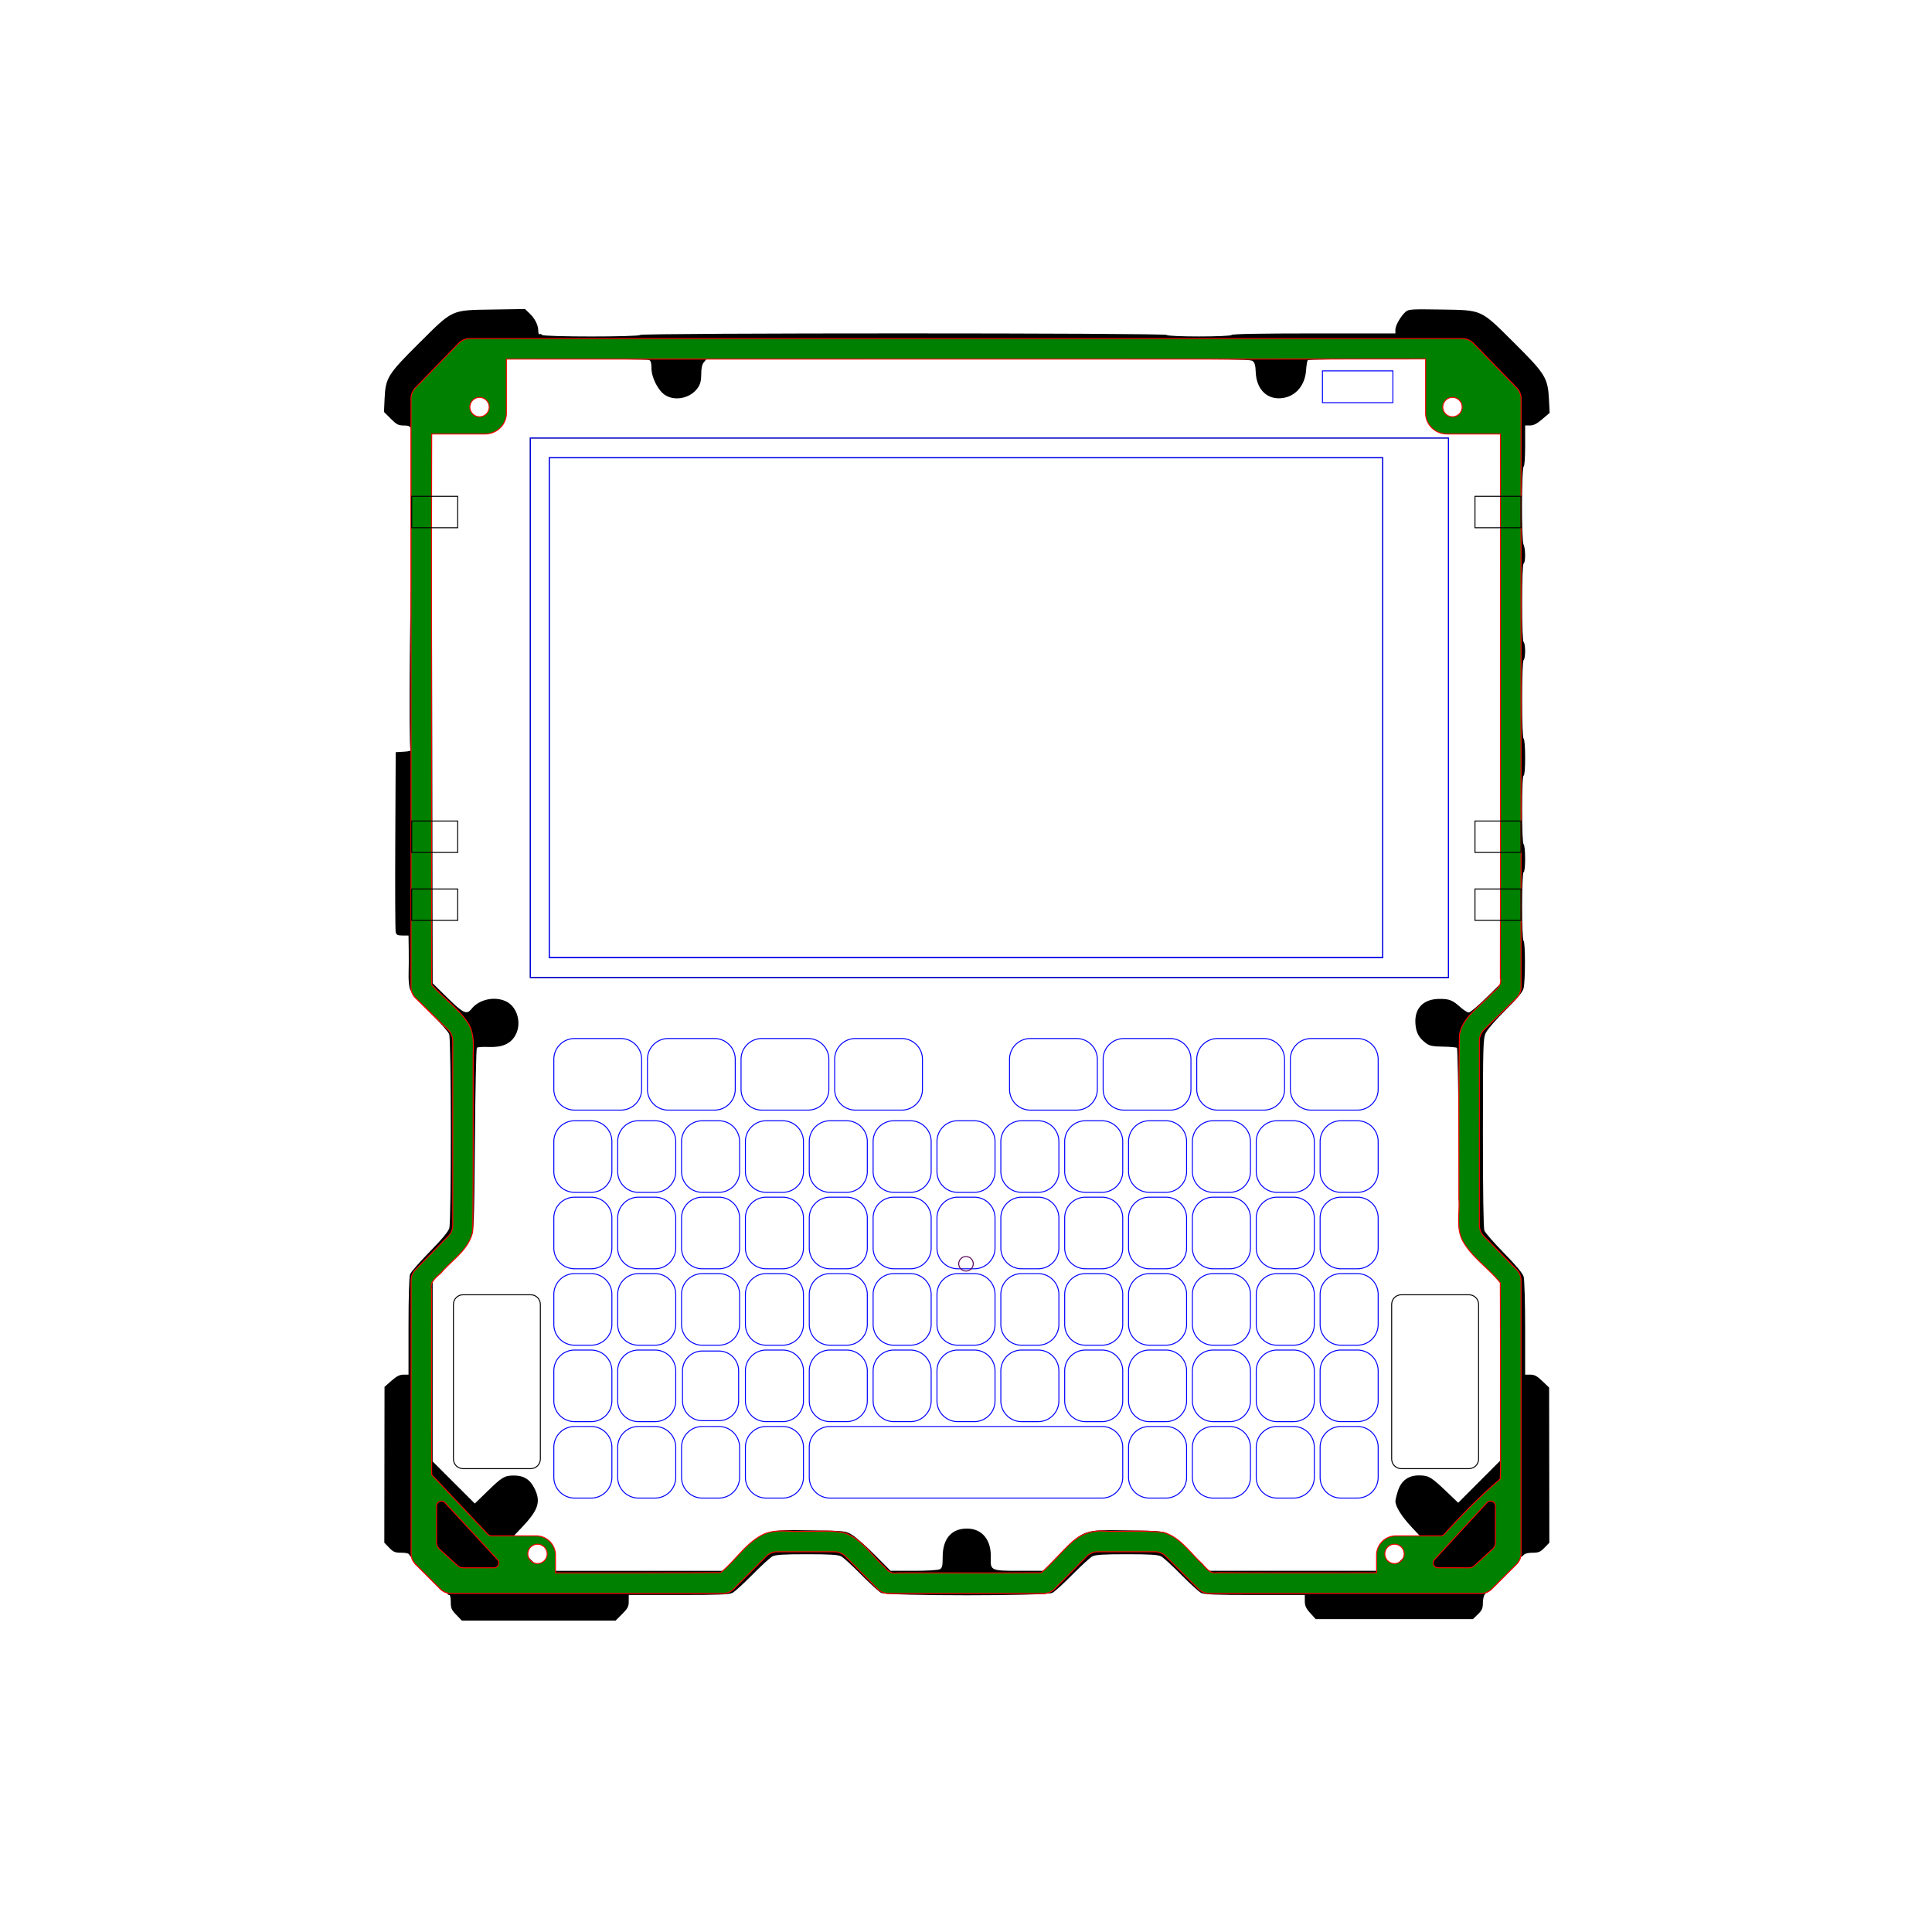 <?xml version="1.0" encoding="UTF-8" standalone="no"?>
<!-- Created with Inkscape (http://www.inkscape.org/) -->

<svg
   width="200.0mm"
   height="200.0mm"
   viewBox="0 0 200.0 200.0"
   version="1.1"
   id="svg1"
   inkscape:version="1.4 (e7c3feb100, 2024-10-09)"
   sodipodi:docname="board_case.svg"
   xml:space="preserve"
   xmlns:inkscape="http://www.inkscape.org/namespaces/inkscape"
   xmlns:sodipodi="http://sodipodi.sourceforge.net/DTD/sodipodi-0.dtd"
   xmlns="http://www.w3.org/2000/svg"
   xmlns:svg="http://www.w3.org/2000/svg"><sodipodi:namedview
     id="namedview1"
     pagecolor="#ffffff"
     bordercolor="#000000"
     borderopacity="0.25"
     inkscape:showpageshadow="2"
     inkscape:pageopacity="0.0"
     inkscape:pagecheckerboard="0"
     inkscape:deskcolor="#d1d1d1"
     inkscape:document-units="mm"
     inkscape:zoom="2.5930538"
     inkscape:cx="485.72074"
     inkscape:cy="528.91305"
     inkscape:window-width="1920"
     inkscape:window-height="1008"
     inkscape:window-x="0"
     inkscape:window-y="0"
     inkscape:window-maximized="1"
     inkscape:current-layer="g9"
     showgrid="false" /><defs
     id="defs1">
	
	
	
	
	
</defs><g
     inkscape:label="[fixed] BG"
     inkscape:groupmode="layer"
     sodipodi:insensitive="true"
     id="g1"
     style="display:none"><rect
       x="0"
       y="0"
       width="200"
       height="200"
       style="fill:#ffffff;fill-opacity:1;stroke:none"
       id="rect1" /></g><g
     inkscape:groupmode="layer"
     id="layer2"
     inkscape:label="PCB"
     style="display:none" /><rect
     style="display:none;fill:#43ff00;fill-opacity:1;stroke:none;stroke-width:0.232;stroke-opacity:1"
     id="rect12"
     width="115"
     height="130"
     x="42.5"
     y="25.595"
     inkscape:label="Circuit board size"
     transform="translate(-2.7800035e-4,9.405)" /><g
     inkscape:label="Edge.Cuts"
     inkscape:groupmode="layer"
     id="g2"
     style="display:inline"
     transform="translate(-0, 9.405)"><path
       style="display:inline;fill:none;fill-opacity:1;fill-rule:nonzero;stroke:#ff0000;stroke-width:0.1;stroke-dasharray:none"
       d="m 153.936,146.152 -0.68,0.738 -0.68,0.738 -0.68,0.738 -0.68,0.738 -0.68,0.738 -0.68,0.738 -0.68,0.738 -0.68,0.738 c -0.037,0.04 -0.066,0.083 -0.087,0.128 -0.021,0.045 -0.035,0.091 -0.042,0.138 -0.007,0.047 -0.006,0.094 7e-5,0.14 0.007,0.046 0.019,0.091 0.038,0.133 0.019,0.042 0.043,0.082 0.072,0.118 0.029,0.036 0.064,0.068 0.103,0.095 0.039,0.027 0.082,0.048 0.13,0.063 0.047,0.015 0.099,0.023 0.153,0.023 l 0.397,1.2e-4 0.397,1.3e-4 0.397,1.2e-4 0.397,1.3e-4 0.397,1.3e-4 0.397,1.2e-4 0.397,1.3e-4 0.397,1.2e-4 c 0.028,0 0.056,-0.001 0.084,-0.004 0.028,-0.003 0.055,-0.006 0.083,-0.012 0.027,-0.005 0.054,-0.011 0.081,-0.019 0.027,-0.008 0.053,-0.016 0.079,-0.026 0.026,-0.01 0.051,-0.021 0.076,-0.034 0.025,-0.012 0.049,-0.026 0.073,-0.041 0.024,-0.015 0.047,-0.03 0.069,-0.047 0.022,-0.017 0.044,-0.035 0.065,-0.054 l 0.233,-0.213 0.233,-0.213 0.233,-0.213 0.233,-0.213 0.233,-0.213 0.233,-0.213 0.233,-0.213 0.233,-0.213 c 0.023,-0.021 0.045,-0.044 0.066,-0.067 0.021,-0.023 0.04,-0.048 0.058,-0.073 0.018,-0.025 0.035,-0.051 0.05,-0.078 0.015,-0.027 0.029,-0.054 0.042,-0.083 0.013,-0.028 0.024,-0.057 0.033,-0.087 0.01,-0.029 0.018,-0.059 0.024,-0.09 0.006,-0.03 0.011,-0.061 0.015,-0.092 0.003,-0.031 0.005,-0.062 0.005,-0.094 l 5e-5,-0.475 4e-5,-0.475 4e-5,-0.475 5e-5,-0.475 5e-5,-0.475 4e-5,-0.475 4e-5,-0.475 5e-5,-0.475 c 0,-0.057 -0.009,-0.11 -0.025,-0.159 -0.016,-0.049 -0.039,-0.093 -0.068,-0.133 -0.029,-0.04 -0.063,-0.074 -0.101,-0.103 -0.038,-0.029 -0.08,-0.053 -0.125,-0.07 -0.045,-0.017 -0.092,-0.029 -0.139,-0.033 -0.048,-0.004 -0.097,-0.002 -0.144,0.008 -0.048,0.01 -0.095,0.027 -0.14,0.052 -0.045,0.025 -0.087,0.059 -0.126,0.1"
       id="path13-5"
       inkscape:label="lanyard2" /><path
       style="display:inline;fill:none;fill-opacity:1;fill-rule:nonzero;stroke:#ff0000;stroke-width:0.1;stroke-dasharray:none"
       d="m 45.196,146.49 4.5e-5,0.475 4.5e-5,0.475 4.5e-5,0.475 4.5e-5,0.475 4.5e-5,0.475 4.5e-5,0.475 4.5e-5,0.475 4.5e-5,0.475 c 0,0.032 0.002,0.063 0.005,0.094 0.003,0.031 0.008,0.062 0.015,0.092 0.006,0.03 0.014,0.06 0.024,0.09 0.009,0.029 0.021,0.058 0.033,0.087 0.012,0.028 0.026,0.056 0.042,0.083 0.015,0.027 0.032,0.053 0.05,0.078 0.018,0.025 0.037,0.05 0.058,0.073 0.021,0.023 0.043,0.046 0.066,0.067 l 0.233,0.213 0.233,0.213 0.233,0.213 0.233,0.213 0.233,0.213 0.233,0.213 0.233,0.213 0.233,0.213 c 0.021,0.019 0.042,0.037 0.065,0.054 0.022,0.017 0.045,0.033 0.069,0.047 0.024,0.015 0.048,0.028 0.073,0.041 0.025,0.012 0.05,0.024 0.076,0.034 0.026,0.01 0.052,0.019 0.079,0.026 0.027,0.008 0.054,0.014 0.081,0.019 0.027,0.005 0.055,0.009 0.083,0.012 0.028,0.003 0.056,0.004 0.084,0.004 l 0.397,-1.3e-4 0.397,-1.2e-4 0.397,-1.2e-4 0.397,-1.3e-4 0.397,-1.3e-4 0.397,-1.2e-4 0.397,-1.3e-4 0.397,-1.2e-4 c 0.054,0 0.106,-0.008 0.153,-0.023 0.047,-0.015 0.091,-0.036 0.13,-0.063 0.039,-0.027 0.073,-0.059 0.103,-0.095 0.029,-0.036 0.054,-0.076 0.072,-0.118 0.019,-0.042 0.031,-0.087 0.038,-0.133 0.007,-0.046 0.007,-0.093 7.9e-5,-0.14 -0.007,-0.047 -0.02,-0.093 -0.042,-0.138 -0.021,-0.045 -0.05,-0.088 -0.087,-0.128 l -0.68,-0.739 -0.68,-0.738 -0.68,-0.738 -0.68,-0.738 -0.68,-0.738 -0.68,-0.738 -0.68,-0.738 -0.68,-0.738 c -0.039,-0.042 -0.081,-0.075 -0.126,-0.1 -0.045,-0.025 -0.092,-0.042 -0.14,-0.052 -0.048,-0.01 -0.097,-0.012 -0.144,-0.008 -0.048,0.004 -0.095,0.016 -0.139,0.033 -0.045,0.017 -0.087,0.041 -0.125,0.07 -0.038,0.029 -0.072,0.064 -0.101,0.103 -0.029,0.04 -0.052,0.084 -0.068,0.133 -0.016,0.049 -0.025,0.102 -0.025,0.159"
       id="path12"
       inkscape:label="lanyard1" /><path
       style="display:inline;fill:none;fill-opacity:1;fill-rule:nonzero;stroke:#ff0000;stroke-width:0.1;stroke-dasharray:none"
       d="m 42.55,31.856 c 0,-0.052 0.002,-0.104 0.007,-0.155 0.005,-0.051 0.013,-0.102 0.022,-0.153 0.01,-0.05 0.022,-0.1 0.037,-0.149 0.015,-0.049 0.032,-0.097 0.051,-0.145 0.019,-0.047 0.041,-0.094 0.064,-0.139 0.024,-0.045 0.05,-0.09 0.077,-0.133 0.028,-0.043 0.058,-0.085 0.09,-0.125 0.032,-0.04 0.066,-0.079 0.103,-0.117 l 0.56,-0.576 0.56,-0.576 0.56,-0.576 0.56,-0.576 0.56,-0.576 0.56,-0.576 0.56,-0.576 0.56,-0.576 c 0.038,-0.039 0.077,-0.075 0.118,-0.11 0.041,-0.035 0.084,-0.067 0.128,-0.097 0.044,-0.03 0.089,-0.058 0.136,-0.083 0.046,-0.025 0.094,-0.048 0.143,-0.069 0.049,-0.021 0.099,-0.039 0.149,-0.054 0.051,-0.016 0.102,-0.029 0.154,-0.04 0.052,-0.011 0.105,-0.019 0.158,-0.024 0.053,-0.005 0.107,-0.008 0.161,-0.008 h 102.739 c 0.054,0 0.108,0.003 0.161,0.008 0.053,0.005 0.106,0.013 0.158,0.024 0.052,0.011 0.104,0.024 0.154,0.04 0.051,0.016 0.1,0.034 0.149,0.054 0.049,0.021 0.097,0.044 0.143,0.069 0.047,0.025 0.092,0.053 0.136,0.083 0.044,0.03 0.086,0.062 0.128,0.097 0.041,0.035 0.08,0.071 0.118,0.11 l 0.56,0.576 0.56,0.576 0.56,0.576 0.56,0.576 0.56,0.576 0.56,0.576 0.56,0.576 0.56,0.576 c 0.036,0.037 0.07,0.076 0.103,0.117 0.032,0.04 0.062,0.082 0.09,0.125 0.028,0.043 0.054,0.087 0.077,0.133 0.024,0.045 0.045,0.092 0.064,0.139 0.019,0.047 0.036,0.096 0.051,0.145 0.015,0.049 0.027,0.099 0.037,0.149 0.01,0.05 0.017,0.101 0.022,0.153 0.005,0.051 0.008,0.103 0.008,0.155 v 60.914 c 0,0.054 -0.003,0.107 -0.008,0.16 -0.005,0.053 -0.013,0.105 -0.024,0.157 -0.011,0.052 -0.024,0.103 -0.039,0.153 -0.015,0.05 -0.033,0.1 -0.054,0.148 -0.02,0.049 -0.043,0.096 -0.068,0.142 -0.025,0.046 -0.052,0.091 -0.082,0.135 -0.03,0.044 -0.061,0.086 -0.096,0.127 -0.034,0.041 -0.07,0.08 -0.108,0.118 l -0.419,0.412 -0.419,0.412 -0.419,0.412 -0.419,0.412 -0.419,0.412 -0.419,0.412 -0.419,0.412 -0.419,0.412 c -0.038,0.038 -0.074,0.077 -0.108,0.118 -0.034,0.041 -0.066,0.083 -0.095,0.127 -0.03,0.044 -0.057,0.089 -0.082,0.135 -0.025,0.046 -0.048,0.094 -0.068,0.142 -0.02,0.049 -0.038,0.098 -0.054,0.148 -0.015,0.05 -0.029,0.101 -0.039,0.153 -0.011,0.052 -0.018,0.104 -0.024,0.157 -0.005,0.053 -0.008,0.106 -0.008,0.16 v 2.728 2.728 l -4e-4,2.728 -4.1e-4,2.728 v 2.728 2.728 2.728 c 0,0.052 0.003,0.105 0.008,0.156 0.005,0.052 0.013,0.103 0.023,0.154 0.01,0.051 0.022,0.101 0.037,0.15 0.015,0.049 0.032,0.098 0.051,0.145 0.019,0.048 0.041,0.094 0.065,0.14 0.024,0.046 0.05,0.09 0.079,0.133 0.028,0.043 0.059,0.085 0.091,0.126 0.033,0.041 0.067,0.08 0.104,0.117 l 0.424,0.432 0.424,0.433 0.424,0.432 0.424,0.433 0.424,0.432 0.424,0.433 0.424,0.432 0.424,0.433 c 0.037,0.037 0.071,0.076 0.104,0.117 0.033,0.04 0.063,0.082 0.091,0.125 0.028,0.043 0.054,0.088 0.079,0.133 0.024,0.045 0.046,0.092 0.065,0.14 0.019,0.048 0.037,0.096 0.051,0.145 0.015,0.049 0.027,0.099 0.037,0.15 0.01,0.051 0.018,0.102 0.023,0.154 0.005,0.052 0.008,0.104 0.008,0.156 v 4.299 l 7e-5,19.646 v 4.299 c 0,0.053 -0.003,0.106 -0.008,0.158 -0.005,0.052 -0.013,0.104 -0.023,0.155 -0.01,0.051 -0.023,0.102 -0.038,0.152 -0.015,0.05 -0.033,0.099 -0.052,0.147 -0.02,0.048 -0.042,0.095 -0.067,0.141 -0.025,0.046 -0.051,0.091 -0.08,0.134 -0.029,0.043 -0.06,0.086 -0.093,0.126 -0.033,0.041 -0.069,0.08 -0.106,0.117 l -0.319,0.319 -0.319,0.319 -0.319,0.319 -0.319,0.319 -0.319,0.319 -0.319,0.319 -0.319,0.319 -0.319,0.319 c -0.037,0.038 -0.077,0.073 -0.117,0.107 -0.041,0.033 -0.083,0.065 -0.126,0.094 -0.043,0.029 -0.088,0.056 -0.134,0.081 -0.046,0.025 -0.093,0.047 -0.141,0.067 -0.048,0.02 -0.097,0.038 -0.147,0.053 -0.05,0.015 -0.101,0.028 -0.152,0.038 -0.051,0.01 -0.103,0.018 -0.156,0.023 -0.052,0.005 -0.105,0.008 -0.158,0.008 h -3.516 -3.516 -3.516 -3.516 -3.516 -3.516 -3.516 -3.516 c -0.053,0 -0.106,-0.003 -0.159,-0.008 -0.052,-0.005 -0.104,-0.013 -0.156,-0.023 -0.051,-0.01 -0.102,-0.023 -0.152,-0.038 -0.05,-0.015 -0.099,-0.033 -0.147,-0.053 -0.048,-0.02 -0.095,-0.042 -0.141,-0.067 -0.046,-0.025 -0.091,-0.052 -0.135,-0.081 -0.044,-0.029 -0.086,-0.06 -0.127,-0.094 -0.041,-0.034 -0.08,-0.069 -0.117,-0.107 l -0.419,-0.421 -0.419,-0.421 -0.419,-0.421 -0.419,-0.421 -0.419,-0.421 -0.419,-0.421 -0.419,-0.421 -0.419,-0.421 c -0.037,-0.038 -0.077,-0.073 -0.117,-0.107 -0.041,-0.034 -0.083,-0.065 -0.126,-0.094 -0.043,-0.029 -0.088,-0.056 -0.134,-0.081 -0.046,-0.025 -0.093,-0.047 -0.141,-0.067 -0.048,-0.02 -0.097,-0.038 -0.147,-0.053 -0.05,-0.015 -0.101,-0.028 -0.152,-0.038 -0.051,-0.01 -0.103,-0.018 -0.156,-0.023 -0.052,-0.005 -0.105,-0.008 -0.159,-0.008 h -0.74 -0.74 -0.74 -0.74 -0.74 -0.74 -0.74 -0.74 c -0.053,0 -0.107,0.003 -0.159,0.008 -0.053,0.005 -0.105,0.013 -0.157,0.024 -0.052,0.01 -0.103,0.023 -0.153,0.039 -0.05,0.015 -0.1,0.033 -0.148,0.053 -0.048,0.02 -0.096,0.043 -0.142,0.068 -0.046,0.025 -0.091,0.052 -0.135,0.082 -0.044,0.029 -0.086,0.061 -0.127,0.095 -0.041,0.034 -0.08,0.07 -0.118,0.108 l -0.415,0.42 -0.415,0.42 -0.415,0.42 -0.415,0.42 -0.415,0.42 -0.415,0.42 -0.415,0.42 -0.415,0.42 c -0.038,0.038 -0.077,0.074 -0.118,0.108 -0.041,0.034 -0.083,0.065 -0.127,0.095 -0.044,0.029 -0.089,0.057 -0.135,0.081 -0.046,0.025 -0.094,0.048 -0.142,0.068 -0.048,0.02 -0.098,0.038 -0.148,0.053 -0.05,0.015 -0.101,0.028 -0.153,0.039 -0.052,0.01 -0.104,0.018 -0.157,0.024 -0.053,0.005 -0.106,0.008 -0.159,0.008 h -0.771 -0.771 -0.771 -10.67 -0.771 -0.771 -0.771 -0.771 c -0.053,0 -0.107,-0.003 -0.159,-0.008 -0.053,-0.005 -0.105,-0.013 -0.157,-0.024 -0.052,-0.01 -0.103,-0.023 -0.153,-0.039 -0.05,-0.015 -0.1,-0.033 -0.148,-0.053 -0.048,-0.02 -0.096,-0.043 -0.142,-0.068 -0.046,-0.025 -0.091,-0.052 -0.135,-0.081 -0.044,-0.029 -0.086,-0.061 -0.127,-0.095 -0.041,-0.034 -0.08,-0.07 -0.118,-0.108 l -0.415,-0.42 -0.415,-0.42 -0.415,-0.42 -0.415,-0.42 -0.415,-0.42 -0.415,-0.42 -0.415,-0.42 -0.415,-0.42 c -0.038,-0.038 -0.077,-0.074 -0.118,-0.108 -0.041,-0.034 -0.083,-0.065 -0.127,-0.095 -0.044,-0.029 -0.089,-0.057 -0.135,-0.082 -0.046,-0.025 -0.094,-0.047 -0.142,-0.068 -0.048,-0.02 -0.098,-0.038 -0.148,-0.053 -0.05,-0.015 -0.101,-0.028 -0.153,-0.039 -0.052,-0.01 -0.104,-0.018 -0.157,-0.024 -0.053,-0.005 -0.106,-0.008 -0.159,-0.008 H 85.626 84.886 84.146 83.407 82.667 81.927 81.187 80.448 c -0.053,0 -0.106,0.003 -0.159,0.008 -0.052,0.005 -0.104,0.013 -0.156,0.023 -0.051,0.01 -0.102,0.023 -0.152,0.038 -0.05,0.015 -0.099,0.033 -0.147,0.053 -0.048,0.02 -0.095,0.042 -0.141,0.067 -0.046,0.025 -0.091,0.052 -0.134,0.081 -0.043,0.029 -0.086,0.06 -0.126,0.094 -0.041,0.034 -0.08,0.069 -0.117,0.107 l -0.419,0.421 -0.419,0.421 -0.419,0.421 -0.419,0.421 -0.419,0.421 -0.419,0.421 -0.419,0.421 -0.419,0.421 c -0.037,0.038 -0.077,0.073 -0.117,0.107 -0.041,0.034 -0.083,0.065 -0.126,0.094 -0.043,0.029 -0.088,0.056 -0.134,0.081 -0.046,0.025 -0.093,0.047 -0.141,0.067 -0.048,0.02 -0.097,0.038 -0.147,0.053 -0.05,0.015 -0.101,0.028 -0.152,0.038 -0.051,0.01 -0.103,0.018 -0.156,0.023 -0.052,0.005 -0.105,0.008 -0.159,0.008 h -3.516 -3.516 -3.516 -3.516 -3.516 -3.516 -3.516 -3.516 c -0.053,0 -0.106,-0.003 -0.158,-0.008 -0.052,-0.005 -0.104,-0.013 -0.156,-0.023 -0.051,-0.01 -0.102,-0.023 -0.152,-0.038 -0.05,-0.015 -0.099,-0.033 -0.147,-0.053 -0.048,-0.02 -0.095,-0.042 -0.141,-0.067 -0.046,-0.025 -0.091,-0.051 -0.134,-0.081 -0.043,-0.029 -0.086,-0.06 -0.126,-0.094 -0.041,-0.033 -0.08,-0.069 -0.117,-0.107 l -0.319,-0.319 -0.319,-0.319 -0.319,-0.319 -0.319,-0.319 -0.319,-0.319 -0.319,-0.319 -0.319,-0.319 -0.319,-0.319 c -0.037,-0.037 -0.073,-0.077 -0.106,-0.117 -0.033,-0.041 -0.064,-0.083 -0.093,-0.126 -0.029,-0.043 -0.056,-0.088 -0.08,-0.134 -0.025,-0.046 -0.047,-0.093 -0.067,-0.141 -0.02,-0.048 -0.037,-0.097 -0.052,-0.147 -0.015,-0.05 -0.028,-0.1 -0.038,-0.152 -0.01,-0.051 -0.018,-0.103 -0.023,-0.155 -0.005,-0.052 -0.008,-0.105 -0.008,-0.158 v -4.299 l 7e-5,-19.646 v -4.299 c 0,-0.052 0.003,-0.105 0.008,-0.156 0.005,-0.052 0.013,-0.103 0.023,-0.154 0.01,-0.051 0.022,-0.101 0.037,-0.15 0.015,-0.049 0.032,-0.098 0.051,-0.145 0.019,-0.048 0.041,-0.094 0.065,-0.14 0.024,-0.045 0.05,-0.09 0.079,-0.133 0.028,-0.043 0.059,-0.085 0.091,-0.125 0.033,-0.041 0.067,-0.08 0.104,-0.117 l 0.424,-0.432 0.424,-0.433 0.424,-0.432 0.424,-0.433 0.424,-0.432 0.424,-0.433 0.424,-0.432 0.424,-0.433 c 0.037,-0.037 0.071,-0.076 0.104,-0.117 0.033,-0.041 0.063,-0.082 0.091,-0.126 0.028,-0.043 0.055,-0.088 0.079,-0.133 0.024,-0.046 0.046,-0.092 0.065,-0.14 0.019,-0.048 0.037,-0.096 0.051,-0.145 0.015,-0.049 0.027,-0.099 0.037,-0.15 0.01,-0.051 0.018,-0.102 0.023,-0.154 0.005,-0.052 0.008,-0.104 0.008,-0.156 v -2.728 -2.728 -2.728 l -3.7e-4,-2.728 -3.7e-4,-2.728 v -2.728 -2.728 c 0,-0.054 -0.003,-0.107 -0.008,-0.16 -0.005,-0.053 -0.013,-0.105 -0.024,-0.157 -0.011,-0.052 -0.024,-0.103 -0.039,-0.153 -0.015,-0.05 -0.033,-0.1 -0.054,-0.148 -0.02,-0.049 -0.043,-0.096 -0.068,-0.142 -0.025,-0.046 -0.052,-0.091 -0.082,-0.135 -0.03,-0.044 -0.061,-0.086 -0.096,-0.127 -0.034,-0.041 -0.07,-0.08 -0.108,-0.118 L 45.964,96.797 45.545,96.384 45.125,95.972 44.706,95.56 44.287,95.148 43.867,94.735 43.448,94.323 43.028,93.911 c -0.038,-0.038 -0.074,-0.077 -0.108,-0.118 -0.034,-0.041 -0.066,-0.083 -0.096,-0.127 -0.03,-0.044 -0.057,-0.089 -0.082,-0.135 -0.025,-0.046 -0.048,-0.094 -0.068,-0.142 -0.02,-0.049 -0.038,-0.098 -0.054,-0.148 -0.015,-0.05 -0.029,-0.101 -0.039,-0.153 -0.011,-0.052 -0.018,-0.104 -0.024,-0.157 -0.005,-0.053 -0.008,-0.106 -0.008,-0.16 z"
       id="path20"
       sodipodi:nodetypes="sscscccccccccccccscccsscssscsscscccccccccccscsscssssscscsccccccccccsssssccsccccccsssssssccccccccccsssscscsccssssscsccccccccccsssssscscccccccsssccscsccccccccccccssscscccccccssssscscccccccccccscssscscccccccssscsscccccccccccsssssscscccccccssssscssccccccccccccssscscccccccsssssssssccccccccscscsscsccssssccccccccccccsccssssssccccccssscssscccccccccccssscccss"
       inkscape:label="outline" /><path
       id="rect8-3-1"
       style="display:inline;fill:none;stroke:#000000;stroke-width:0.1"
       d="m 145.064,124.628 h 0.875 0.875 0.875 0.875 0.875 0.875 0.875 0.875 c 0.069,0 0.137,0.007 0.202,0.02 0.065,0.013 0.128,0.033 0.188,0.058 0.06,0.025 0.117,0.056 0.17,0.092 0.053,0.036 0.103,0.077 0.148,0.122 0.045,0.045 0.086,0.095 0.122,0.148 0.036,0.053 0.067,0.11 0.092,0.17 0.025,0.06 0.045,0.123 0.058,0.188 0.013,0.065 0.02,0.133 0.02,0.202 v 2 2 2 2 2 2 2 2 c 0,0.069 -0.007,0.137 -0.02,0.202 -0.013,0.065 -0.033,0.128 -0.058,0.188 -0.025,0.06 -0.056,0.117 -0.092,0.17 -0.036,0.053 -0.077,0.103 -0.122,0.148 -0.045,0.045 -0.095,0.086 -0.148,0.122 -0.053,0.036 -0.11,0.067 -0.17,0.092 -0.06,0.025 -0.123,0.045 -0.188,0.058 -0.065,0.013 -0.133,0.02 -0.202,0.02 h -0.875 -0.875 -0.875 -0.875 -0.875 -0.875 -0.875 -0.875 c -0.069,0 -0.137,-0.007 -0.202,-0.02 -0.065,-0.013 -0.128,-0.033 -0.188,-0.058 -0.06,-0.025 -0.117,-0.056 -0.17,-0.092 -0.053,-0.036 -0.103,-0.077 -0.148,-0.122 -0.045,-0.045 -0.086,-0.095 -0.122,-0.148 -0.036,-0.053 -0.067,-0.11 -0.092,-0.17 -0.025,-0.06 -0.045,-0.123 -0.058,-0.188 -0.013,-0.065 -0.02,-0.133 -0.02,-0.202 v -2 -2 -2 -2 -2 -2 -2 -2 c 0,-0.069 0.007,-0.137 0.02,-0.202 0.013,-0.065 0.033,-0.128 0.058,-0.188 0.025,-0.06 0.056,-0.117 0.092,-0.17 0.036,-0.053 0.077,-0.103 0.122,-0.148 0.045,-0.045 0.095,-0.086 0.148,-0.122 0.053,-0.036 0.11,-0.067 0.17,-0.092 0.06,-0.025 0.123,-0.045 0.188,-0.058 0.065,-0.013 0.133,-0.02 0.202,-0.02 z"
       sodipodi:nodetypes="scccccccssssssssscccccccssssssssscccccccssssssssscccccccsssssssss" /><path
       id="rect8-3-1-3"
       style="display:inline;fill:none;stroke:#000000;stroke-width:0.1"
       d="m 47.937,124.628 h 0.875 0.875 0.875 0.875 0.875 0.875 0.875 0.875 c 0.069,0 0.137,0.007 0.202,0.02 0.065,0.013 0.128,0.033 0.188,0.058 0.06,0.025 0.117,0.056 0.17,0.092 0.053,0.036 0.103,0.077 0.148,0.122 0.045,0.045 0.086,0.095 0.122,0.148 0.036,0.053 0.067,0.11 0.092,0.17 0.025,0.06 0.045,0.123 0.058,0.188 0.013,0.065 0.02,0.133 0.02,0.202 v 2 2 2 2 2 2 2 2 c 0,0.069 -0.007,0.137 -0.02,0.202 -0.013,0.065 -0.033,0.128 -0.058,0.188 -0.025,0.06 -0.056,0.117 -0.092,0.17 -0.036,0.053 -0.077,0.103 -0.122,0.148 -0.045,0.045 -0.095,0.086 -0.148,0.122 -0.053,0.036 -0.11,0.067 -0.17,0.092 -0.06,0.025 -0.123,0.045 -0.188,0.058 -0.065,0.013 -0.133,0.02 -0.202,0.02 h -0.875 -0.875 -0.875 -0.875 -0.875 -0.875 -0.875 -0.875 c -0.069,0 -0.137,-0.007 -0.202,-0.02 -0.065,-0.013 -0.128,-0.033 -0.188,-0.058 -0.06,-0.025 -0.117,-0.056 -0.17,-0.092 -0.053,-0.036 -0.103,-0.077 -0.148,-0.122 -0.045,-0.045 -0.086,-0.095 -0.122,-0.148 -0.036,-0.053 -0.067,-0.11 -0.092,-0.17 -0.025,-0.06 -0.045,-0.123 -0.058,-0.188 -0.013,-0.065 -0.02,-0.133 -0.02,-0.202 v -2 -2 -2 -2 -2 -2 -2 -2 c 0,-0.069 0.007,-0.137 0.02,-0.202 0.013,-0.065 0.033,-0.128 0.058,-0.188 0.025,-0.06 0.056,-0.117 0.092,-0.17 0.036,-0.053 0.077,-0.103 0.122,-0.148 0.045,-0.045 0.095,-0.086 0.148,-0.122 0.053,-0.036 0.11,-0.067 0.17,-0.092 0.06,-0.025 0.123,-0.045 0.188,-0.058 0.065,-0.013 0.133,-0.02 0.202,-0.02 z"
       sodipodi:nodetypes="scccccccssssssssscccccccssssssssscccccccssssssssscccccccsssssssss" /></g><g
     inkscape:label="Spacer"
     inkscape:groupmode="layer"
     id="g2-1"
     style="display:none"
     transform="translate(41.637,-42.913)" /><g
     inkscape:groupmode="layer"
     id="layer1"
     inkscape:label="otherhelplines"
     style="display:none"
     transform="translate(-2.7800035e-4,9.405)"><path
       id="path20-1"
       style="display:inline;fill:none;fill-opacity:1;fill-rule:nonzero;stroke:#ff0000;stroke-width:0.1;stroke-dasharray:none"
       inkscape:label="inset_2mm"
       d="m 147.566,27.75 c -32.891,0.033 -65.783,0.007 -98.674,0.018 -0.911,0.781 -1.643,1.753 -2.533,2.562 -0.576,0.616 -1.342,1.161 -1.668,1.942 -0.053,16.031 -0.01,32.063 -0.016,48.094 0.002,4.054 0.004,8.108 0.005,12.161 1.128,1.301 2.57,2.31 3.588,3.709 0.759,0.985 0.777,2.253 0.713,3.435 -0.009,6.106 0.032,12.215 -0.047,18.319 -0.305,1.923 -2.116,2.987 -3.276,4.372 -0.496,0.455 -1.186,0.94 -0.982,1.711 -0.016,9.024 -0.012,18.048 0.012,27.071 0.667,0.818 1.503,1.517 2.23,2.256 1.03,0.092 2.075,-0.028 3.112,0.028 8.19,0.003 16.38,0.018 24.57,-0.036 1.519,-1.232 2.577,-3.03 4.357,-3.926 1.357,-0.661 2.895,-0.229 4.339,-0.351 1.423,0.061 2.899,-0.181 4.282,0.228 1.698,0.66 2.675,2.309 3.992,3.473 0.317,0.431 0.777,0.745 1.327,0.604 4.963,0.007 9.927,0.025 14.89,-0.012 1.15,-0.993 2.055,-2.144 3.14,-3.131 0.961,-0.898 2.291,-1.334 3.596,-1.159 1.981,0.061 3.987,-0.137 5.952,0.13 1.723,0.491 2.718,2.114 3.99,3.249 0.403,0.49 0.882,1.09 1.595,0.902 8.971,0.051 17.946,0.035 26.915,-8.9e-4 0.672,-0.307 1.078,-1.043 1.646,-1.521 0.499,-0.382 0.846,-0.859 0.724,-1.516 -0.033,-8.99 -0.006,-17.982 -0.033,-26.974 -1.191,-1.499 -2.878,-2.584 -3.846,-4.262 -0.772,-1.349 -0.335,-2.945 -0.446,-4.413 0.012,-5.672 -0.041,-11.348 0.066,-17.016 0.36,-1.906 2.186,-2.928 3.369,-4.289 0.477,-0.384 1.048,-0.849 0.862,-1.535 0.028,-19.916 0.007,-39.833 0.008,-59.749 -0.974,-1.202 -2.188,-2.187 -3.187,-3.373 -0.494,-0.511 -1.019,-1.185 -1.82,-0.993 -0.917,-0.017 -1.834,-0.009 -2.751,-0.009 z" /><path
       id="path20-1-4"
       style="display:inline;fill:none;fill-opacity:1;fill-rule:nonzero;stroke:#ff0000;stroke-width:0.1;stroke-dasharray:none"
       inkscape:label="inset_5.87mm"
       d="m 127.346,31.469 c -25.641,0.001 -51.281,0.003 -76.922,0.004 -0.676,0.69 -1.364,1.369 -2.012,2.086 -0.054,19.146 -0.032,38.293 -0.025,57.439 1.921,1.788 4.047,3.863 4.202,6.653 0.25,3.643 0.005,7.297 0.096,10.944 -0.033,3.555 0.105,7.13 -0.251,10.668 -0.569,2.323 -2.427,3.977 -4.056,5.597 0.006,8.282 0.012,16.564 0.018,24.846 8.222,0.015 16.467,0.021 24.697,-0.018 1.81,-1.934 3.926,-4.045 6.733,-4.209 2.691,-0.076 5.409,-0.202 8.083,0.133 2.391,0.527 4.269,2.27 5.772,4.107 4.184,-0.006 8.397,-0.008 12.592,-0.016 1.8,-1.923 3.885,-4.048 6.682,-4.21 2.478,-0.167 4.971,-0.101 7.448,0.008 2.499,0.322 4.619,1.929 6.138,3.866 0.427,0.626 1.242,0.21 1.864,0.331 7.737,0.025 15.491,0.018 23.216,-0.015 0.005,-8.264 -0.009,-16.551 -0.012,-24.824 -1.903,-1.833 -4.02,-3.923 -4.208,-6.721 -0.198,-4.341 -0.017,-8.687 -0.075,-13.03 0.018,-2.875 -0.056,-5.769 0.249,-8.629 0.589,-2.276 2.4,-3.912 4.051,-5.46 -0.002,-19.145 -0.004,-38.289 -0.006,-57.434 -0.742,-0.709 -1.38,-1.573 -2.186,-2.15 -7.362,0.011 -14.725,0.022 -22.087,0.033 z" /></g><g
     inkscape:label="B.Cu"
     inkscape:groupmode="layer"
     id="g3"
     style="display:none"
     transform="translate(-2.7800035e-4,9.405)" /><g
     inkscape:label="B.Mask"
     inkscape:groupmode="layer"
     id="g4"
     style="display:none"
     transform="translate(-2.7800035e-4,9.405)" /><g
     inkscape:label="B.SilkS"
     inkscape:groupmode="layer"
     id="g5"
     style="display:inline"
     transform="translate(-2.7800035e-4,9.405)" /><g
     inkscape:label="F.Cu"
     inkscape:groupmode="layer"
     id="g6"
     style="display:inline"
     transform="translate(-2.7800035e-4,9.405)" /><g
     inkscape:label="F.Mask"
     inkscape:groupmode="layer"
     id="g7"
     style="display:inline"
     transform="translate(-2.7800035e-4,9.405)" /><g
     inkscape:label="F.SilkS"
     inkscape:groupmode="layer"
     id="g8"
     style="display:inline"
     transform="translate(-2.7800035e-4,9.405)"><g
       id="g11-3"
       style="display:inline;fill:#000000;fill-opacity:1;stroke:none;stroke-width:0.1;stroke-dasharray:none;stroke-opacity:1"
       inkscape:label="LCD"
       transform="translate(54.85,35.887)"><path
         style="display:inline;fill:none;fill-opacity:1;stroke:#000000;stroke-width:0.1;stroke-dasharray:none;stroke-opacity:1"
         d="M 2,2.1 H 88.3 V 53.84 H 2 Z"
         id="path9" /><path
         style="display:inline;fill:none;fill-opacity:1;stroke:#000000;stroke-width:0.1;stroke-dasharray:none;stroke-opacity:1"
         d="M 0.05,0.05 V 55.9 H 95.1 V 0.05 Z"
         id="rect2-36-8-3-5" /></g><rect
       style="display:inline;fill:none;stroke:#0000ff;stroke-width:0.1;stroke-dasharray:none;stroke-opacity:1"
       id="rect2-3-1-7-1-8"
       width="86.3"
       height="51.74"
       x="2"
       y="2.1"
       inkscape:label="active_area"
       transform="translate(54.85,35.887)" /></g><g
     inkscape:label="Dwgs.User"
     inkscape:groupmode="layer"
     id="g9"
     style="display:inline"
     transform="translate(-2.7800035e-4,9.405)"><g
       inkscape:label="keyboard_cutout"
       id="g9490"
       transform="matrix(0.265,0,0,0.265,100.005,-175.003)"
       style="display:inline;stroke:#0000ff;stroke-width:0.378;stroke-dasharray:none;stroke-opacity:1"><path
         d="m -21.751,1120.535 a 8.126,8.126 0 0 0 8.126,-8.126 v -11.717 a 8.126,8.126 0 0 0 -8.126,-8.126 h -6.425 a 8.126,8.126 0 0 0 -8.126,8.126 v 11.717 a 8.126,8.126 0 0 0 8.126,8.126 z"
         style="fill:none;stroke:#0000ff;stroke-width:0.378;stroke-dasharray:none;stroke-opacity:1"
         id="path9350" /><path
         d="m 28.139,1180.252 a 8.126,8.126 0 0 0 8.126,-8.126 v -11.716 a 8.126,8.126 0 0 0 -8.126,-8.126 h -6.425 a 8.126,8.126 0 0 0 -8.126,8.126 v 11.716 a 8.126,8.126 0 0 0 8.126,8.126 z"
         style="fill:none;stroke:#0000ff;stroke-width:0.378;stroke-dasharray:none;stroke-opacity:1"
         id="path9352" /><path
         d="m -3.231,1122.425 a 8.126,8.126 0 0 0 -8.126,8.126 v 11.716 a 8.126,8.126 0 0 0 8.126,8.126 h 6.425 a 8.126,8.126 0 0 0 8.126,-8.126 v -11.716 a 8.126,8.126 0 0 0 -8.126,-8.126 z"
         style="fill:none;stroke:#0000ff;stroke-width:0.378;stroke-dasharray:none;stroke-opacity:1"
         id="path9354" /><path
         d="m -28.176,1122.425 a 8.126,8.126 0 0 0 -8.126,8.126 v 11.716 a 8.126,8.126 0 0 0 8.126,8.126 h 6.425 a 8.126,8.126 0 0 0 8.126,-8.126 v -11.716 a 8.126,8.126 0 0 0 -8.126,-8.126 z"
         style="fill:none;stroke:#0000ff;stroke-width:0.378;stroke-dasharray:none;stroke-opacity:1"
         id="path9356" /><path
         d="m -61.247,1142.268 v -11.716 a 8.126,8.126 0 0 1 8.126,-8.126 h 6.425 a 8.126,8.126 0 0 1 8.126,8.126 v 11.716 a 8.126,8.126 0 0 1 -8.126,8.126 h -6.425 a 8.126,8.126 0 0 1 -8.126,-8.126 z"
         style="fill:none;stroke:#0000ff;stroke-width:0.378;stroke-dasharray:none;stroke-opacity:1"
         id="path9358" /><path
         d="m -63.515,1160.409 a 8.126,8.126 0 0 0 -8.126,-8.126 h -6.425 a 8.126,8.126 0 0 0 -8.126,8.126 v 11.716 a 8.126,8.126 0 0 0 8.126,8.126 h 6.425 a 8.126,8.126 0 0 0 8.126,-8.126 z"
         style="fill:none;stroke:#0000ff;stroke-width:0.378;stroke-dasharray:none;stroke-opacity:1"
         id="path9360" /><path
         d="m -161.027,1172.126 a 8.126,8.126 0 0 0 8.126,8.126 h 6.425 a 8.126,8.126 0 0 0 8.126,-8.126 v -11.716 a 8.126,8.126 0 0 0 -8.126,-8.126 h -6.425 a 8.126,8.126 0 0 0 -8.126,8.126 z"
         style="fill:none;stroke:#0000ff;stroke-width:0.378;stroke-dasharray:none;stroke-opacity:1"
         id="path9362" /><path
         d="m -121.531,1210.11 a 8.126,8.126 0 0 0 8.126,-8.126 v -11.717 a 8.126,8.126 0 0 0 -8.126,-8.126 h -6.425 a 8.126,8.126 0 0 0 -8.126,8.126 v 11.717 a 8.126,8.126 0 0 0 8.126,8.126 z"
         style="fill:none;stroke:#0000ff;stroke-width:0.378;stroke-dasharray:none;stroke-opacity:1"
         id="path9364" /><path
         d="m -63.515,1190.268 a 8.126,8.126 0 0 0 -8.126,-8.126 h -6.425 a 8.126,8.126 0 0 0 -8.126,8.126 v 11.717 a 8.126,8.126 0 0 0 8.126,8.126 h 6.425 a 8.126,8.126 0 0 0 8.126,-8.126 z"
         style="fill:none;stroke:#0000ff;stroke-width:0.378;stroke-dasharray:none;stroke-opacity:1"
         id="path9366" /><path
         d="m 136.044,1190.268 a 8.126,8.126 0 0 0 -8.126,-8.126 h -6.425 a 8.126,8.126 0 0 0 -8.126,8.126 v 11.717 a 8.126,8.126 0 0 0 8.126,8.126 h 6.425 a 8.126,8.126 0 0 0 8.126,-8.126 z"
         style="fill:none;stroke:#0000ff;stroke-width:0.378;stroke-dasharray:none;stroke-opacity:1"
         id="path9368" /><path
         d="m 86.154,1190.268 a 8.126,8.126 0 0 0 -8.126,-8.126 H 71.603 a 8.126,8.126 0 0 0 -8.126,8.126 v 11.717 a 8.126,8.126 0 0 0 8.126,8.126 h 6.425 a 8.126,8.126 0 0 0 8.126,-8.126 z"
         style="fill:none;stroke:#0000ff;stroke-width:0.378;stroke-dasharray:none;stroke-opacity:1"
         id="path9370" /><path
         d="m 53.083,1180.252 h -6.425 a 8.126,8.126 0 0 1 -8.126,-8.126 v -11.716 a 8.126,8.126 0 0 1 8.126,-8.126 h 6.425 a 8.126,8.126 0 0 1 8.126,8.126 v 11.716 a 8.126,8.126 0 0 1 -8.126,8.126 z"
         style="fill:none;stroke:#0000ff;stroke-width:0.378;stroke-dasharray:none;stroke-opacity:1"
         id="path9372" /><path
         d="m 102.973,1180.252 h -6.425 a 8.126,8.126 0 0 1 -8.126,-8.126 v -11.716 a 8.126,8.126 0 0 1 8.126,-8.126 h 6.425 a 8.126,8.126 0 0 1 8.126,8.126 v 11.716 a 8.126,8.126 0 0 1 -8.126,8.126 z"
         style="fill:none;stroke:#0000ff;stroke-width:0.378;stroke-dasharray:none;stroke-opacity:1"
         id="path9374" /><path
         d="m 160.989,1160.409 a 8.126,8.126 0 0 0 -8.126,-8.126 h -6.425 a 8.126,8.126 0 0 0 -8.126,8.126 v 11.716 a 8.126,8.126 0 0 0 8.126,8.126 h 6.425 a 8.126,8.126 0 0 0 8.126,-8.126 z"
         style="fill:none;stroke:#0000ff;stroke-width:0.378;stroke-dasharray:none;stroke-opacity:1"
         id="path9376" /><path
         d="m 136.044,1130.551 a 8.126,8.126 0 0 0 -8.126,-8.126 h -6.425 a 8.126,8.126 0 0 0 -8.126,8.126 v 11.716 a 8.126,8.126 0 0 0 8.126,8.126 h 6.425 a 8.126,8.126 0 0 0 8.126,-8.126 z"
         style="fill:none;stroke:#0000ff;stroke-width:0.378;stroke-dasharray:none;stroke-opacity:1"
         id="path9378" /><path
         d="m 86.154,1130.551 a 8.126,8.126 0 0 0 -8.126,-8.126 H 71.603 a 8.126,8.126 0 0 0 -8.126,8.126 v 11.716 a 8.126,8.126 0 0 0 8.126,8.126 h 6.425 a 8.126,8.126 0 0 0 8.126,-8.126 z"
         style="fill:none;stroke:#0000ff;stroke-width:0.378;stroke-dasharray:none;stroke-opacity:1"
         id="path9380" /><path
         d="m 28.139,1150.394 a 8.126,8.126 0 0 0 8.126,-8.126 v -11.716 a 8.126,8.126 0 0 0 -8.126,-8.126 h -6.425 a 8.126,8.126 0 0 0 -8.126,8.126 v 11.716 a 8.126,8.126 0 0 0 8.126,8.126 z"
         style="fill:none;stroke:#0000ff;stroke-width:0.378;stroke-dasharray:none;stroke-opacity:1"
         id="path9382" /><path
         d="m 53.083,1120.535 a 8.126,8.126 0 0 0 8.126,-8.126 v -11.717 a 8.126,8.126 0 0 0 -8.126,-8.126 h -6.425 a 8.126,8.126 0 0 0 -8.126,8.126 v 11.717 a 8.126,8.126 0 0 0 8.126,8.126 z"
         style="fill:none;stroke:#0000ff;stroke-width:0.378;stroke-dasharray:none;stroke-opacity:1"
         id="path9384" /><path
         d="m 102.973,1120.535 a 8.126,8.126 0 0 0 8.126,-8.126 v -11.717 a 8.126,8.126 0 0 0 -8.126,-8.126 h -6.425 a 8.126,8.126 0 0 0 -8.126,8.126 v 11.717 a 8.126,8.126 0 0 0 8.126,8.126 z"
         style="fill:none;stroke:#0000ff;stroke-width:0.378;stroke-dasharray:none;stroke-opacity:1"
         id="path9386" /><path
         d="m 160.989,1100.693 a 8.126,8.126 0 0 0 -8.126,-8.126 h -6.425 a 8.126,8.126 0 0 0 -8.126,8.126 v 11.717 a 8.126,8.126 0 0 0 8.126,8.126 h 6.425 a 8.126,8.126 0 0 0 8.126,-8.126 z"
         style="fill:none;stroke:#0000ff;stroke-width:0.378;stroke-dasharray:none;stroke-opacity:1"
         id="path9388" /><path
         d="m 136.044,1070.835 a 8.126,8.126 0 0 0 -8.126,-8.126 h -6.425 a 8.126,8.126 0 0 0 -8.126,8.126 v 11.717 a 8.126,8.126 0 0 0 8.126,8.126 h 6.425 a 8.126,8.126 0 0 0 8.126,-8.126 z"
         style="fill:none;stroke:#0000ff;stroke-width:0.378;stroke-dasharray:none;stroke-opacity:1"
         id="path9390" /><path
         d="m 116.296,1058.551 a 8.126,8.126 0 0 0 8.126,-8.126 v -11.716 a 8.126,8.126 0 0 0 -8.126,-8.126 H 98.249 a 8.126,8.126 0 0 0 -8.126,8.126 v 11.716 a 8.126,8.126 0 0 0 8.126,8.126 z"
         style="fill:none;stroke:#0000ff;stroke-width:0.378;stroke-dasharray:none;stroke-opacity:1"
         id="path9392" /><path
         d="m 86.154,1070.835 a 8.126,8.126 0 0 0 -8.126,-8.126 H 71.603 a 8.126,8.126 0 0 0 -8.126,8.126 v 11.717 a 8.126,8.126 0 0 0 8.126,8.126 h 6.425 a 8.126,8.126 0 0 0 8.126,-8.126 z"
         style="fill:none;stroke:#0000ff;stroke-width:0.378;stroke-dasharray:none;stroke-opacity:1"
         id="path9394" /><path
         d="m 87.855,1038.709 a 8.126,8.126 0 0 0 -8.126,-8.126 H 61.682 a 8.126,8.126 0 0 0 -8.126,8.126 v 11.716 a 8.126,8.126 0 0 0 8.126,8.126 h 18.047 a 8.126,8.126 0 0 0 8.126,-8.126 z"
         style="fill:none;stroke:#0000ff;stroke-width:0.378;stroke-dasharray:none;stroke-opacity:1"
         id="path9396" /><path
         d="M 43.177,1058.551 H 25.116 a 8.126,8.126 0 0 1 -8.127,-8.126 v -11.716 a 8.126,8.126 0 0 1 8.141,-8.126 h 18.032 a 8.126,8.126 0 0 1 8.126,8.126 v 11.716 a 8.126,8.126 0 0 1 -8.111,8.126 z"
         style="fill:none;stroke:#0000ff;stroke-width:0.378;stroke-dasharray:none;stroke-opacity:1"
         id="path9398" /><path
         d="m -13.625,1070.835 a 8.126,8.126 0 0 0 -8.126,-8.126 h -6.425 a 8.126,8.126 0 0 0 -8.126,8.126 v 11.717 a 8.126,8.126 0 0 0 8.126,8.126 h 6.425 a 8.126,8.126 0 0 0 8.126,-8.126 z"
         style="fill:none;stroke:#0000ff;stroke-width:0.378;stroke-dasharray:none;stroke-opacity:1"
         id="path9400" /><path
         d="m -43.215,1030.583 h 18.061 a 8.126,8.126 0 0 1 8.127,8.126 v 11.716 a 8.126,8.126 0 0 1 -8.141,8.126 H -43.2 a 8.126,8.126 0 0 1 -8.126,-8.126 v -11.716 a 8.126,8.126 0 0 1 8.111,-8.126 z"
         style="fill:none;stroke:#0000ff;stroke-width:0.378;stroke-dasharray:none;stroke-opacity:1"
         id="path9402" /><path
         d="m -78.066,1062.709 a 8.126,8.126 0 0 0 -8.126,8.126 v 11.717 a 8.126,8.126 0 0 0 8.126,8.126 h 6.425 a 8.126,8.126 0 0 0 8.126,-8.126 v -11.717 a 8.126,8.126 0 0 0 -8.126,-8.126 z"
         style="fill:none;stroke:#0000ff;stroke-width:0.378;stroke-dasharray:none;stroke-opacity:1"
         id="path9404" /><path
         d="m -103.011,1092.567 a 8.126,8.126 0 0 0 -8.126,8.126 v 11.717 a 8.126,8.126 0 0 0 8.126,8.126 h 6.425 a 8.126,8.126 0 0 0 8.126,-8.126 v -11.717 a 8.126,8.126 0 0 0 -8.126,-8.126 z"
         style="fill:none;stroke:#0000ff;stroke-width:0.378;stroke-dasharray:none;stroke-opacity:1"
         id="path9406" /><path
         d="m -127.956,1122.425 h 6.425 a 8.126,8.126 0 0 1 8.126,8.126 v 11.716 a 8.126,8.126 0 0 1 -8.126,8.126 h -6.425 a 8.126,8.126 0 0 1 -8.126,-8.126 v -11.716 a 8.126,8.126 0 0 1 8.126,-8.126 z"
         style="fill:none;stroke:#0000ff;stroke-width:0.378;stroke-dasharray:none;stroke-opacity:1"
         id="path9408" /><path
         d="m -146.476,1120.535 a 8.126,8.126 0 0 0 8.126,-8.126 v -11.717 a 8.126,8.126 0 0 0 -8.126,-8.126 h -6.425 a 8.126,8.126 0 0 0 -8.126,8.126 v 11.717 a 8.126,8.126 0 0 0 8.126,8.126 z"
         style="fill:none;stroke:#0000ff;stroke-width:0.378;stroke-dasharray:none;stroke-opacity:1"
         id="path9410" /><path
         d="m -103.011,1062.709 h 6.425 a 8.126,8.126 0 0 1 8.126,8.126 v 11.717 a 8.126,8.126 0 0 1 -8.126,8.126 h -6.425 a 8.126,8.126 0 0 1 -8.126,-8.126 v -11.717 a 8.126,8.126 0 0 1 8.126,-8.126 z"
         style="fill:none;stroke:#0000ff;stroke-width:0.378;stroke-dasharray:none;stroke-opacity:1"
         id="path9412" /><path
         d="m -121.531,1090.677 a 8.126,8.126 0 0 0 8.126,-8.126 v -11.717 a 8.126,8.126 0 0 0 -8.126,-8.126 h -6.425 a 8.126,8.126 0 0 0 -8.126,8.126 v 11.717 a 8.126,8.126 0 0 0 8.126,8.126 z"
         style="fill:none;stroke:#0000ff;stroke-width:0.378;stroke-dasharray:none;stroke-opacity:1"
         id="path9414" /><path
         d="m -126.728,1038.709 v 11.716 a 8.126,8.126 0 0 1 -8.126,8.126 h -18.047 a 8.126,8.126 0 0 1 -8.126,-8.126 v -11.716 a 8.126,8.126 0 0 1 8.126,-8.126 h 18.047 a 8.126,8.126 0 0 1 8.126,8.126 z"
         style="fill:none;stroke:#0000ff;stroke-width:0.378;stroke-dasharray:none;stroke-opacity:1"
         id="path9416" /><path
         d="m -103.011,1152.661 a 7.748,7.748 0 0 0 -7.748,7.748 v 11.716 a 7.748,7.748 0 0 0 7.748,7.748 h 6.425 a 7.748,7.748 0 0 0 7.748,-7.748 v -11.716 a 7.748,7.748 0 0 0 -7.748,-7.748 z"
         style="fill:none;stroke:#0000ff;stroke-width:0.378;stroke-dasharray:none;stroke-opacity:1"
         id="path9418" /><path
         d="m -138.35,1070.835 v 11.717 a 8.126,8.126 0 0 1 -8.126,8.126 h -6.425 a 8.126,8.126 0 0 1 -8.126,-8.126 v -11.717 a 8.126,8.126 0 0 1 8.126,-8.126 h 6.425 a 8.126,8.126 0 0 1 8.126,8.126 z"
         style="fill:none;stroke:#0000ff;stroke-width:0.378;stroke-dasharray:none;stroke-opacity:1"
         id="path9420" /><path
         d="m -116.334,1030.583 h 18.047 a 8.126,8.126 0 0 1 8.126,8.126 v 11.716 a 8.126,8.126 0 0 1 -8.126,8.126 h -18.047 a 8.126,8.126 0 0 1 -8.126,-8.126 v -11.716 a 8.126,8.126 0 0 1 8.126,-8.126 z"
         style="fill:none;stroke:#0000ff;stroke-width:0.378;stroke-dasharray:none;stroke-opacity:1"
         id="path9422" /><path
         d="m -113.405,1100.693 v 11.717 a 8.126,8.126 0 0 1 -8.126,8.126 h -6.425 a 8.126,8.126 0 0 1 -8.126,-8.126 v -11.717 a 8.126,8.126 0 0 1 8.126,-8.126 h 6.425 a 8.126,8.126 0 0 1 8.126,8.126 z"
         style="fill:none;stroke:#0000ff;stroke-width:0.378;stroke-dasharray:none;stroke-opacity:1"
         id="path9424" /><path
         d="m -146.476,1150.394 a 8.126,8.126 0 0 0 8.126,-8.126 v -11.716 a 8.126,8.126 0 0 0 -8.126,-8.126 h -6.425 a 8.126,8.126 0 0 0 -8.126,8.126 v 11.716 a 8.126,8.126 0 0 0 8.126,8.126 z"
         style="display:inline;fill:none;stroke:#0000ff;stroke-width:0.378;stroke-dasharray:none;stroke-opacity:1"
         id="path9426" /><path
         d="m -88.46,1130.551 a 8.126,8.126 0 0 0 -8.126,-8.126 h -6.425 a 8.126,8.126 0 0 0 -8.126,8.126 v 11.716 a 8.126,8.126 0 0 0 8.126,8.126 h 6.425 a 8.126,8.126 0 0 0 8.126,-8.126 z"
         style="fill:none;stroke:#0000ff;stroke-width:0.378;stroke-dasharray:none;stroke-opacity:1"
         id="path9428" /><path
         d="m -63.515,1100.693 a 8.126,8.126 0 0 0 -8.126,-8.126 h -6.425 a 8.126,8.126 0 0 0 -8.126,8.126 v 11.717 a 8.126,8.126 0 0 0 8.126,8.126 h 6.425 a 8.126,8.126 0 0 0 8.126,-8.126 z"
         style="fill:none;stroke:#0000ff;stroke-width:0.378;stroke-dasharray:none;stroke-opacity:1"
         id="path9430" /><path
         d="m -79.767,1030.583 h 18.047 a 8.126,8.126 0 0 1 8.126,8.126 v 11.716 a 8.126,8.126 0 0 1 -8.126,8.126 h -18.047 a 8.126,8.126 0 0 1 -8.126,-8.126 v -11.716 a 8.126,8.126 0 0 1 8.126,-8.126 z"
         style="fill:none;stroke:#0000ff;stroke-width:0.378;stroke-dasharray:none;stroke-opacity:1"
         id="path9432" /><path
         d="m -38.57,1070.835 v 11.717 a 8.126,8.126 0 0 1 -8.126,8.126 h -6.425 a 8.126,8.126 0 0 1 -8.126,-8.126 v -11.717 a 8.126,8.126 0 0 1 8.126,-8.126 h 6.425 a 8.126,8.126 0 0 1 8.126,8.126 z"
         style="fill:none;stroke:#0000ff;stroke-width:0.378;stroke-dasharray:none;stroke-opacity:1"
         id="path9434" /><path
         d="m 11.32,1070.835 v 11.717 a 8.126,8.126 0 0 1 -8.126,8.126 h -6.425 a 8.126,8.126 0 0 1 -8.126,-8.126 v -11.717 a 8.126,8.126 0 0 1 8.126,-8.126 h 6.425 a 8.126,8.126 0 0 1 8.126,8.126 z"
         style="fill:none;stroke:#0000ff;stroke-width:0.378;stroke-dasharray:none;stroke-opacity:1"
         id="path9436" /><path
         d="m 36.265,1070.835 a 8.126,8.126 0 0 0 -8.126,-8.126 h -6.425 a 8.126,8.126 0 0 0 -8.126,8.126 v 11.717 a 8.126,8.126 0 0 0 8.126,8.126 h 6.425 a 8.126,8.126 0 0 0 8.126,-8.126 z"
         style="fill:none;stroke:#0000ff;stroke-width:0.378;stroke-dasharray:none;stroke-opacity:1"
         id="path9438" /><path
         d="m 61.209,1070.835 v 11.717 a 8.126,8.126 0 0 1 -8.126,8.126 h -6.425 a 8.126,8.126 0 0 1 -8.126,-8.126 v -11.717 a 8.126,8.126 0 0 1 8.126,-8.126 h 6.425 a 8.126,8.126 0 0 1 8.126,8.126 z"
         style="fill:none;stroke:#0000ff;stroke-width:0.378;stroke-dasharray:none;stroke-opacity:1"
         id="path9440" /><path
         d="m 160.989,1038.709 a 8.126,8.126 0 0 0 -8.126,-8.126 h -18.047 a 8.126,8.126 0 0 0 -8.126,8.126 v 11.716 a 8.126,8.126 0 0 0 8.126,8.126 h 18.047 a 8.126,8.126 0 0 0 8.126,-8.126 z"
         style="fill:none;stroke:#0000ff;stroke-width:0.378;stroke-dasharray:none;stroke-opacity:1"
         id="path9442" /><path
         d="m 102.973,1090.677 a 8.126,8.126 0 0 0 8.126,-8.126 v -11.717 a 8.126,8.126 0 0 0 -8.126,-8.126 h -6.425 a 8.126,8.126 0 0 0 -8.126,8.126 v 11.717 a 8.126,8.126 0 0 0 8.126,8.126 z"
         style="fill:none;stroke:#0000ff;stroke-width:0.378;stroke-dasharray:none;stroke-opacity:1"
         id="path9444" /><path
         d="m 160.989,1070.835 a 8.126,8.126 0 0 0 -8.126,-8.126 h -6.425 a 8.126,8.126 0 0 0 -8.126,8.126 v 11.717 a 8.126,8.126 0 0 0 8.126,8.126 h 6.425 a 8.126,8.126 0 0 0 8.126,-8.126 z"
         style="fill:none;stroke:#0000ff;stroke-width:0.378;stroke-dasharray:none;stroke-opacity:1"
         id="path9446" /><path
         d="m 127.918,1120.535 a 8.126,8.126 0 0 0 8.126,-8.126 v -11.717 a 8.126,8.126 0 0 0 -8.126,-8.126 h -6.425 a 8.126,8.126 0 0 0 -8.126,8.126 v 11.717 a 8.126,8.126 0 0 0 8.126,8.126 z"
         style="fill:none;stroke:#0000ff;stroke-width:0.378;stroke-dasharray:none;stroke-opacity:1"
         id="path9448" /><path
         d="m 78.028,1120.535 a 8.126,8.126 0 0 0 8.126,-8.126 v -11.717 a 8.126,8.126 0 0 0 -8.126,-8.126 H 71.603 a 8.126,8.126 0 0 0 -8.126,8.126 v 11.717 a 8.126,8.126 0 0 0 8.126,8.126 z"
         style="fill:none;stroke:#0000ff;stroke-width:0.378;stroke-dasharray:none;stroke-opacity:1"
         id="path9450" /><path
         d="m 28.139,1120.535 a 8.126,8.126 0 0 0 8.126,-8.126 v -11.717 a 8.126,8.126 0 0 0 -8.126,-8.126 h -6.425 a 8.126,8.126 0 0 0 -8.126,8.126 v 11.717 a 8.126,8.126 0 0 0 8.126,8.126 z"
         style="fill:none;stroke:#0000ff;stroke-width:0.378;stroke-dasharray:none;stroke-opacity:1"
         id="path9452" /><path
         d="m 61.209,1130.551 v 11.716 a 8.126,8.126 0 0 1 -8.126,8.126 h -6.425 a 8.126,8.126 0 0 1 -8.126,-8.126 v -11.716 a 8.126,8.126 0 0 1 8.126,-8.126 h 6.425 a 8.126,8.126 0 0 1 8.126,8.126 z"
         style="fill:none;stroke:#0000ff;stroke-width:0.378;stroke-dasharray:none;stroke-opacity:1"
         id="path9454" /><path
         d="m 111.099,1130.551 a 8.126,8.126 0 0 0 -8.126,-8.126 h -6.425 a 8.126,8.126 0 0 0 -8.126,8.126 v 11.716 a 8.126,8.126 0 0 0 8.126,8.126 h 6.425 a 8.126,8.126 0 0 0 8.126,-8.126 z"
         style="fill:none;stroke:#0000ff;stroke-width:0.378;stroke-dasharray:none;stroke-opacity:1"
         id="path9456" /><path
         d="m 160.989,1130.551 a 8.126,8.126 0 0 0 -8.126,-8.126 h -6.425 a 8.126,8.126 0 0 0 -8.126,8.126 v 11.716 a 8.126,8.126 0 0 0 8.126,8.126 h 6.425 a 8.126,8.126 0 0 0 8.126,-8.126 z"
         style="fill:none;stroke:#0000ff;stroke-width:0.378;stroke-dasharray:none;stroke-opacity:1"
         id="path9458" /><path
         d="m 127.918,1180.252 a 8.126,8.126 0 0 0 8.126,-8.126 v -11.716 a 8.126,8.126 0 0 0 -8.126,-8.126 h -6.425 a 8.126,8.126 0 0 0 -8.126,8.126 v 11.716 a 8.126,8.126 0 0 0 8.126,8.126 z"
         style="fill:none;stroke:#0000ff;stroke-width:0.378;stroke-dasharray:none;stroke-opacity:1"
         id="path9460" /><path
         d="M 78.028,1180.252 H 71.603 a 8.126,8.126 0 0 1 -8.126,-8.126 v -11.716 a 8.126,8.126 0 0 1 8.126,-8.126 h 6.425 a 8.126,8.126 0 0 1 8.126,8.126 v 11.716 a 8.126,8.126 0 0 1 -8.126,8.126 z"
         style="fill:none;stroke:#0000ff;stroke-width:0.378;stroke-dasharray:none;stroke-opacity:1"
         id="path9462" /><path
         d="m 53.083,1210.11 a 8.126,8.126 0 0 0 8.126,-8.126 v -11.717 a 8.126,8.126 0 0 0 -8.126,-8.126 H -53.121 a 8.126,8.126 0 0 0 -8.126,8.126 v 11.717 a 8.126,8.126 0 0 0 8.126,8.126 z"
         style="fill:none;stroke:#0000ff;stroke-width:0.378;stroke-dasharray:none;stroke-opacity:1"
         id="path9464" /><path
         d="m 111.099,1190.268 a 8.126,8.126 0 0 0 -8.126,-8.126 h -6.425 a 8.126,8.126 0 0 0 -8.126,8.126 v 11.717 a 8.126,8.126 0 0 0 8.126,8.126 h 6.425 a 8.126,8.126 0 0 0 8.126,-8.126 z"
         style="fill:none;stroke:#0000ff;stroke-width:0.378;stroke-dasharray:none;stroke-opacity:1"
         id="path9466" /><path
         d="m 160.989,1190.268 a 8.126,8.126 0 0 0 -8.126,-8.126 h -6.425 a 8.126,8.126 0 0 0 -8.126,8.126 v 11.717 a 8.126,8.126 0 0 0 8.126,8.126 h 6.425 a 8.126,8.126 0 0 0 8.126,-8.126 z"
         style="fill:none;stroke:#0000ff;stroke-width:0.378;stroke-dasharray:none;stroke-opacity:1"
         id="path9468" /><path
         d="m -96.586,1210.11 a 8.126,8.126 0 0 0 8.126,-8.126 v -11.717 a 8.126,8.126 0 0 0 -8.126,-8.126 h -6.425 a 8.126,8.126 0 0 0 -8.126,8.126 v 11.717 a 8.126,8.126 0 0 0 8.126,8.126 z"
         style="fill:none;stroke:#0000ff;stroke-width:0.378;stroke-dasharray:none;stroke-opacity:1"
         id="path9470" /><path
         d="m -146.476,1210.11 a 8.126,8.126 0 0 0 8.126,-8.126 v -11.717 a 8.126,8.126 0 0 0 -8.126,-8.126 h -6.425 a 8.126,8.126 0 0 0 -8.126,8.126 v 11.717 a 8.126,8.126 0 0 0 8.126,8.126 z"
         style="fill:none;stroke:#0000ff;stroke-width:0.378;stroke-dasharray:none;stroke-opacity:1"
         id="path9472" /><path
         d="m -127.956,1152.284 a 8.126,8.126 0 0 0 -8.126,8.126 v 11.716 a 8.126,8.126 0 0 0 8.126,8.126 h 6.425 a 8.126,8.126 0 0 0 8.126,-8.126 v -11.716 a 8.126,8.126 0 0 0 -8.126,-8.126 z"
         style="fill:none;stroke:#0000ff;stroke-width:0.378;stroke-dasharray:none;stroke-opacity:1"
         id="path9474" /><path
         d="m -78.066,1122.425 a 8.126,8.126 0 0 0 -8.126,8.126 v 11.716 a 8.126,8.126 0 0 0 8.126,8.126 h 6.425 a 8.126,8.126 0 0 0 8.126,-8.126 v -11.716 a 8.126,8.126 0 0 0 -8.126,-8.126 z"
         style="fill:none;stroke:#0000ff;stroke-width:0.378;stroke-dasharray:none;stroke-opacity:1"
         id="path9476" /><path
         d="m -38.57,1160.409 v 11.716 a 8.126,8.126 0 0 1 -8.126,8.126 h -6.425 a 8.126,8.126 0 0 1 -8.126,-8.126 v -11.716 a 8.126,8.126 0 0 1 8.126,-8.126 h 6.425 a 8.126,8.126 0 0 1 8.126,8.126 z"
         style="fill:none;stroke:#0000ff;stroke-width:0.378;stroke-dasharray:none;stroke-opacity:1"
         id="path9478" /><path
         d="m -13.625,1160.409 a 8.126,8.126 0 0 0 -8.126,-8.126 h -6.425 a 8.126,8.126 0 0 0 -8.126,8.126 v 11.716 a 8.126,8.126 0 0 0 8.126,8.126 h 6.425 a 8.126,8.126 0 0 0 8.126,-8.126 z"
         style="fill:none;stroke:#0000ff;stroke-width:0.378;stroke-dasharray:none;stroke-opacity:1"
         id="path9480" /><path
         d="m 11.32,1160.409 a 8.126,8.126 0 0 0 -8.126,-8.126 h -6.425 a 8.126,8.126 0 0 0 -8.126,8.126 v 11.716 a 8.126,8.126 0 0 0 8.126,8.126 h 6.425 a 8.126,8.126 0 0 0 8.126,-8.126 z"
         style="fill:none;stroke:#0000ff;stroke-width:0.378;stroke-dasharray:none;stroke-opacity:1"
         id="path9482" /><path
         d="m 3.194,1120.535 a 8.126,8.126 0 0 0 8.126,-8.126 v -11.717 a 8.126,8.126 0 0 0 -8.126,-8.126 h -6.425 a 8.126,8.126 0 0 0 -8.126,8.126 v 11.717 a 8.126,8.126 0 0 0 8.126,8.126 z"
         style="fill:none;stroke:#0000ff;stroke-width:0.378;stroke-dasharray:none;stroke-opacity:1"
         id="path9484" /><path
         d="m -46.696,1120.535 a 8.126,8.126 0 0 0 8.126,-8.126 v -11.717 a 8.126,8.126 0 0 0 -8.126,-8.126 h -6.425 a 8.126,8.126 0 0 0 -8.126,8.126 v 11.717 a 8.126,8.126 0 0 0 8.126,8.126 z"
         style="fill:none;stroke:#0000ff;stroke-width:0.378;stroke-dasharray:none;stroke-opacity:1"
         id="path9486" /></g><path
       id="path20252"
       style="display:inline;fill:none;fill-opacity:1;stroke:#5a005a;stroke-width:0.1;stroke-opacity:1"
       inkscape:label="keyboard_footprint_ref"
       d="m 100.75,121.422 c 0,0.026 -0.001,0.051 -0.004,0.077 -0.003,0.025 -0.006,0.05 -0.011,0.074 -0.005,0.024 -0.011,0.048 -0.018,0.072 -0.007,0.024 -0.016,0.046 -0.025,0.069 -0.009,0.022 -0.02,0.044 -0.032,0.066 -0.011,0.021 -0.024,0.042 -0.038,0.062 -0.013,0.02 -0.028,0.039 -0.043,0.058 -0.015,0.018 -0.032,0.036 -0.048,0.053 -0.017,0.017 -0.035,0.033 -0.053,0.048 -0.018,0.015 -0.038,0.03 -0.058,0.043 -0.02,0.013 -0.041,0.026 -0.062,0.038 -0.021,0.011 -0.043,0.022 -0.066,0.032 -0.022,0.009 -0.045,0.018 -0.069,0.025 -0.024,0.007 -0.048,0.013 -0.072,0.018 -0.024,0.005 -0.049,0.009 -0.074,0.011 -0.025,0.003 -0.051,0.004 -0.077,0.004 -0.026,0 -0.051,-0.001 -0.077,-0.004 -0.025,-0.003 -0.05,-0.006 -0.074,-0.011 -0.024,-0.005 -0.048,-0.011 -0.072,-0.018 -0.023,-0.007 -0.046,-0.016 -0.069,-0.025 -0.022,-0.009 -0.044,-0.02 -0.066,-0.032 -0.021,-0.011 -0.042,-0.024 -0.062,-0.038 -0.02,-0.013 -0.039,-0.028 -0.058,-0.043 -0.019,-0.015 -0.036,-0.032 -0.053,-0.048 -0.017,-0.017 -0.033,-0.035 -0.048,-0.053 -0.015,-0.018 -0.03,-0.038 -0.043,-0.058 -0.013,-0.02 -0.026,-0.041 -0.038,-0.062 -0.012,-0.021 -0.022,-0.043 -0.032,-0.066 -0.009,-0.022 -0.018,-0.045 -0.025,-0.069 -0.007,-0.024 -0.013,-0.048 -0.018,-0.072 -0.005,-0.024 -0.009,-0.049 -0.011,-0.074 -0.003,-0.025 -0.004,-0.051 -0.004,-0.077 0,-0.026 0.001,-0.051 0.004,-0.077 0.003,-0.025 0.006,-0.05 0.011,-0.074 0.005,-0.024 0.011,-0.048 0.018,-0.072 0.007,-0.024 0.016,-0.046 0.025,-0.069 0.009,-0.022 0.02,-0.044 0.032,-0.066 0.012,-0.021 0.024,-0.042 0.038,-0.062 0.013,-0.02 0.028,-0.039 0.043,-0.058 0.015,-0.018 0.031,-0.036 0.048,-0.053 0.017,-0.017 0.035,-0.033 0.053,-0.048 0.019,-0.015 0.038,-0.03 0.058,-0.043 0.02,-0.013 0.041,-0.026 0.062,-0.038 0.021,-0.011 0.043,-0.022 0.066,-0.032 0.022,-0.009 0.045,-0.018 0.069,-0.025 0.023,-0.007 0.047,-0.013 0.072,-0.018 0.024,-0.005 0.049,-0.009 0.074,-0.011 0.025,-0.003 0.051,-0.004 0.077,-0.004 0.026,0 0.051,0.001 0.077,0.004 0.025,0.003 0.05,0.006 0.074,0.011 0.024,0.005 0.048,0.011 0.072,0.018 0.024,0.007 0.046,0.016 0.069,0.025 0.022,0.009 0.044,0.02 0.066,0.032 0.021,0.011 0.042,0.024 0.062,0.038 0.02,0.013 0.039,0.028 0.058,0.043 0.018,0.015 0.036,0.031 0.053,0.048 0.017,0.017 0.033,0.035 0.048,0.053 0.015,0.018 0.03,0.038 0.043,0.058 0.013,0.02 0.026,0.041 0.038,0.062 0.011,0.021 0.022,0.043 0.032,0.066 0.009,0.022 0.018,0.045 0.025,0.069 0.007,0.024 0.013,0.048 0.018,0.072 0.005,0.024 0.009,0.049 0.011,0.074 0.003,0.025 0.004,0.051 0.004,0.077 z"
       sodipodi:nodetypes="sssssssssssssssssssssssssssssssssssssssssssssssssssssssssssssssss" /><g
       id="g11"
       style="display:inline"
       inkscape:label="LCD"
       transform="translate(54.85,35.887)"><rect
         style="display:inline;fill:none;stroke:#0000ff;stroke-width:0.1;stroke-dasharray:none;stroke-opacity:1"
         id="rect2-36-8-3"
         width="95.05"
         height="55.85"
         x="0.05"
         y="0.05"
         inkscape:label="module" /><rect
         style="display:inline;fill:none;stroke:#0000ff;stroke-width:0.1;stroke-dasharray:none;stroke-opacity:1"
         id="rect2-3-1-7-1"
         width="86.3"
         height="51.74"
         x="2"
         y="2.1"
         inkscape:label="active_area" /><rect
         style="display:inline;fill:none;stroke:#0000ff;stroke-width:0.1;stroke-dasharray:none;stroke-opacity:1"
         id="rect2-3-1-7-1-7"
         width="7.293"
         height="3.293"
         x="82.05"
         y="-6.9"
         inkscape:label="connector" /></g><path
       style="display:inline;fill:#000000"
       d="m 47.243,157.77 c -0.501,-0.513 -0.578,-0.69 -0.578,-1.328 0,-0.404 -0.063,-0.735 -0.14,-0.735 -0.341,0 -0.313,-0.556 0.057,-1.115 0.647,-0.978 0.55,-1.341 -0.683,-2.531 -1.212,-1.17 -1.588,-1.275 -2.33,-0.65 -0.522,0.439 -1.043,0.508 -1.178,0.156 -0.063,-0.164 -0.318,-0.234 -0.845,-0.234 -0.65,0 -0.825,-0.072 -1.258,-0.519 l -0.503,-0.519 0.011,-8.067 0.011,-8.067 0.717,-0.631 c 0.534,-0.47 0.851,-0.631 1.242,-0.631 h 0.525 v -4.989 c 0,-2.999 0.063,-5.155 0.159,-5.406 0.087,-0.23 1.003,-1.279 2.035,-2.331 1.257,-1.282 1.927,-2.089 2.028,-2.443 0.215,-0.751 0.203,-19.513 -0.014,-20.082 -0.091,-0.239 -1,-1.281 -2.021,-2.314 -1.021,-1.034 -1.936,-2.09 -2.034,-2.348 -0.098,-0.258 -0.163,-0.961 -0.144,-1.562 0.019,-0.601 0.025,-1.744 0.013,-2.538 l -0.022,-1.445 h -0.622 c -0.516,0 -0.636,-0.06 -0.707,-0.351 -0.047,-0.193 -0.066,-4.464 -0.042,-9.49 l 0.043,-9.139 0.824,-0.047 c 0.593,-0.034 0.791,-0.1 0.706,-0.234 -0.202,-0.321 -0.041,-18.602 0.165,-18.739 0.098,-0.065 0.601,-0.1 1.116,-0.078 l 0.937,0.04 0.04,21.49 0.04,21.49 1.54,1.513 c 1.641,1.612 1.984,1.769 2.481,1.137 0.776,-0.987 2.391,-1.337 3.575,-0.776 1.174,0.557 1.651,2.293 0.966,3.512 -0.497,0.884 -1.372,1.266 -2.769,1.209 -0.601,-0.025 -1.149,0.012 -1.217,0.08 -0.069,0.069 -0.16,4.354 -0.203,9.524 -0.071,8.571 -0.103,9.453 -0.356,10.014 -0.155,0.343 -1.104,1.451 -2.148,2.507 l -1.87,1.892 0,9.445 v 9.445 l 2.182,2.178 2.182,2.178 1.293,-1.258 c 1.507,-1.467 1.765,-1.625 2.675,-1.643 1.068,-0.021 1.748,0.391 2.213,1.341 0.683,1.396 0.406,2.225 -1.365,4.09 l -1.113,1.172 1.626,1.632 1.626,1.632 h 9.437 9.437 l 1.905,-1.854 c 2.517,-2.449 2.372,-2.401 7.065,-2.336 3.541,0.049 3.563,0.052 4.263,0.468 0.387,0.23 1.44,1.162 2.34,2.07 l 1.637,1.651 h 2.395 c 1.352,0 2.527,-0.07 2.697,-0.162 0.255,-0.137 0.302,-0.334 0.302,-1.275 0,-1.88 0.904,-2.937 2.509,-2.937 1.576,0 2.537,1.172 2.471,3.012 -0.048,1.337 0.006,1.362 2.98,1.362 h 2.433 l 1.785,-1.79 c 2.497,-2.504 2.357,-2.456 6.927,-2.396 3.24,0.042 3.69,0.08 4.248,0.356 0.344,0.17 1.441,1.102 2.438,2.07 l 1.813,1.76 h 9.368 9.368 l 1.656,-1.67 1.656,-1.67 -1.105,-1.181 c -1.047,-1.119 -1.671,-2.118 -1.679,-2.686 -0.002,-0.14 0.115,-0.623 0.26,-1.072 0.35,-1.084 1.113,-1.624 2.259,-1.598 0.94,0.021 1.207,0.183 2.777,1.683 l 1.203,1.149 2.217,-2.221 2.217,-2.221 v -9.373 -9.373 l -1.814,-1.794 c -1.119,-1.107 -1.942,-2.063 -2.148,-2.497 -0.327,-0.688 -0.336,-0.905 -0.412,-10.102 -0.043,-5.169 -0.127,-9.448 -0.186,-9.507 -0.059,-0.059 -0.705,-0.118 -1.434,-0.13 -1.073,-0.018 -1.408,-0.083 -1.757,-0.344 -0.767,-0.573 -1.051,-1.099 -1.113,-2.058 -0.102,-1.59 0.835,-2.539 2.508,-2.54 1.018,-6.55e-4 1.334,0.127 2.177,0.881 0.322,0.288 0.701,0.524 0.842,0.524 0.141,0 0.949,-0.681 1.796,-1.513 l 1.54,-1.513 V 62.22 32.059 l -2.155,-2.151 -2.155,-2.151 -7.795,0.003 c -4.287,0.002 -7.844,0.057 -7.904,0.122 -0.06,0.065 -0.139,0.54 -0.175,1.056 -0.119,1.711 -1.273,2.89 -2.829,2.89 -1.371,0 -2.318,-1.074 -2.379,-2.701 -0.027,-0.705 -0.108,-1.001 -0.318,-1.154 -0.292,-0.213 -0.761,-0.216 -43.025,-0.209 l -13.513,0.002 -0.273,0.33 c -0.19,0.23 -0.273,0.603 -0.273,1.227 0,0.673 -0.088,1.025 -0.351,1.412 -0.738,1.082 -2.366,1.436 -3.414,0.742 -0.717,-0.475 -1.39,-1.823 -1.39,-2.784 0,-0.528 -0.07,-0.763 -0.248,-0.832 -0.136,-0.052 -4.264,-0.097 -9.172,-0.098 l -8.924,-0.003 -2.149,2.145 -2.149,2.145 -0.044,1.725 -0.044,1.725 -0.937,0.045 c -0.911,0.044 -0.943,0.032 -1.146,-0.43 -0.183,-0.416 -0.286,-0.474 -0.841,-0.474 -0.541,0 -0.734,-0.101 -1.333,-0.701 l -0.701,-0.701 0.068,-1.447 c 0.098,-2.085 0.339,-2.468 3.59,-5.698 3.54,-3.518 3.246,-3.384 7.604,-3.455 l 3.336,-0.054 0.458,0.439 c 0.576,0.552 0.915,1.222 0.915,1.808 0,0.25 0.065,0.413 0.145,0.364 0.08,-0.049 0.19,-0.018 0.244,0.069 0.133,0.215 10.022,0.218 10.155,0.003 0.133,-0.215 54.387,-0.213 54.52,0.001 0.13,0.21 6.587,0.208 6.716,-0.002 0.062,-0.101 3.074,-0.156 8.523,-0.156 h 8.426 v -0.394 c 0,-0.43 0.553,-1.391 1.061,-1.846 0.294,-0.263 0.595,-0.283 3.652,-0.233 4.344,0.07 4.051,-0.063 7.592,3.456 3.214,3.195 3.478,3.621 3.593,5.822 l 0.074,1.416 -0.762,0.653 c -0.554,0.475 -0.9,0.653 -1.269,0.654 l -0.508,0.001 v 2.096 c 0,1.206 -0.064,2.118 -0.151,2.148 -0.219,0.076 -0.238,7.664 -0.02,8.071 0.214,0.399 0.224,1.85 0.014,1.979 -0.098,0.06 -0.156,1.587 -0.156,4.062 0,2.475 0.059,4.001 0.156,4.062 0.086,0.053 0.156,0.475 0.156,0.937 0,0.462 -0.07,0.884 -0.156,0.937 -0.098,0.06 -0.156,1.587 -0.156,4.062 0,2.475 0.059,4.001 0.156,4.062 0.09,0.056 0.156,0.887 0.156,1.962 0,1.139 -0.061,1.865 -0.156,1.865 -0.1,0 -0.156,1.273 -0.156,3.506 0,2.169 0.06,3.542 0.156,3.602 0.086,0.053 0.156,0.725 0.156,1.493 0,0.827 -0.064,1.397 -0.156,1.397 -0.207,0 -0.213,6.976 -0.006,7.104 0.191,0.118 0.191,4.192 1.3e-4,4.925 -0.103,0.395 -0.627,1.025 -1.881,2.265 -0.963,0.951 -1.869,1.997 -2.031,2.343 -0.276,0.589 -0.292,1.179 -0.296,10.339 -0.002,6.206 0.054,9.865 0.155,10.131 0.087,0.23 1.003,1.279 2.035,2.331 1.257,1.282 1.927,2.089 2.028,2.443 0.083,0.291 0.152,2.691 0.152,5.333 v 4.805 h 0.544 c 0.428,0 0.693,0.143 1.242,0.669 l 0.698,0.669 0.012,8.029 0.012,8.029 -0.503,0.519 c -0.429,0.442 -0.611,0.519 -1.234,0.519 -0.459,0 -0.804,0.087 -0.926,0.234 -0.268,0.322 -0.62,0.293 -1.022,-0.084 -0.187,-0.175 -0.578,-0.357 -0.869,-0.405 -0.493,-0.08 -0.603,-0.01 -1.585,1.006 -1.153,1.194 -1.31,1.684 -0.769,2.39 0.434,0.565 0.506,0.887 0.254,1.138 -0.13,0.13 -0.228,0.521 -0.228,0.911 0,0.568 -0.087,0.768 -0.515,1.183 l -0.515,0.499 h -8.137 -8.137 l -0.565,-0.625 c -0.451,-0.499 -0.565,-0.752 -0.565,-1.25 v -0.624 h -5.163 c -4.175,0 -5.244,-0.043 -5.585,-0.223 -0.232,-0.123 -1.16,-0.971 -2.062,-1.886 -0.902,-0.914 -1.83,-1.763 -2.062,-1.886 -0.325,-0.172 -1.14,-0.223 -3.562,-0.223 -2.421,0 -3.236,0.051 -3.562,0.223 -0.232,0.123 -1.16,0.971 -2.062,1.886 -0.902,0.914 -1.831,1.763 -2.065,1.887 -0.632,0.335 -17.108,0.335 -17.74,2.3e-4 -0.234,-0.124 -1.163,-0.973 -2.065,-1.887 -0.902,-0.914 -1.83,-1.763 -2.062,-1.886 -0.325,-0.172 -1.14,-0.223 -3.562,-0.223 -2.421,0 -3.236,0.051 -3.562,0.223 -0.232,0.123 -1.16,0.971 -2.062,1.886 -0.902,0.914 -1.83,1.763 -2.062,1.886 -0.341,0.181 -1.409,0.223 -5.585,0.223 h -5.163 v 0.645 c 0,0.554 -0.097,0.742 -0.682,1.328 l -0.682,0.682 h -7.956 -7.956 z"
       id="path1"
       transform="translate(0)" /><path
       id="path13-5-0-3"
       style="display:inline;fill:#008000;fill-opacity:1;fill-rule:nonzero;stroke:#ff0000;stroke-width:0.1;stroke-dasharray:none"
       inkscape:label="spacer"
       d="m 48.63,25.645 c -0.054,0 -0.107,0.003 -0.161,0.008 -0.053,0.005 -0.107,0.013 -0.159,0.024 -0.052,0.011 -0.103,0.024 -0.154,0.04 -0.051,0.016 -0.101,0.034 -0.149,0.054 -0.049,0.021 -0.097,0.044 -0.143,0.069 -0.047,0.025 -0.092,0.053 -0.136,0.083 -0.044,0.03 -0.086,0.062 -0.127,0.097 -0.041,0.034 -0.081,0.071 -0.118,0.11 l -0.56,0.577 -0.56,0.576 -0.56,0.576 -0.56,0.577 -0.56,0.576 -0.56,0.577 -0.56,0.576 -0.56,0.576 c -0.036,0.037 -0.071,0.076 -0.103,0.117 -0.032,0.04 -0.062,0.082 -0.09,0.125 -0.028,0.043 -0.054,0.087 -0.078,0.133 -0.024,0.045 -0.045,0.092 -0.065,0.139 -0.019,0.047 -0.036,0.096 -0.051,0.145 -0.015,0.049 -0.027,0.099 -0.037,0.149 -0.01,0.05 -0.017,0.101 -0.022,0.152 -0.005,0.051 -0.007,0.103 -0.007,0.155 v 4.017 4.017 4.017 4.4 4.017 28.393 4.017 4.017 4.017 c 0,0.054 0.003,0.107 0.008,0.16 0.005,0.053 0.013,0.105 0.024,0.157 0.01,0.052 0.023,0.103 0.039,0.153 0.015,0.05 0.033,0.1 0.054,0.148 0.02,0.049 0.043,0.096 0.068,0.142 0.025,0.046 0.052,0.092 0.082,0.135 0.03,0.044 0.062,0.086 0.096,0.127 0.034,0.041 0.07,0.08 0.109,0.117 l 0.42,0.412 0.419,0.412 0.42,0.412 0.419,0.412 0.42,0.412 0.42,0.412 0.419,0.412 0.42,0.412 c 0.038,0.038 0.075,0.077 0.109,0.118 0.034,0.041 0.065,0.083 0.095,0.127 0.03,0.044 0.057,0.089 0.082,0.135 0.025,0.046 0.048,0.094 0.068,0.143 0.02,0.049 0.038,0.098 0.054,0.148 0.015,0.05 0.028,0.101 0.039,0.153 0.011,0.052 0.019,0.104 0.024,0.157 0.005,0.053 0.008,0.106 0.008,0.16 v 2.728 2.728 l 5.17e-4,2.728 5.17e-4,2.728 v 2.728 2.728 2.728 c 0,0.052 -0.003,0.104 -0.008,0.156 -0.005,0.052 -0.012,0.103 -0.022,0.153 -0.01,0.051 -0.022,0.101 -0.037,0.15 -0.015,0.049 -0.032,0.098 -0.052,0.145 -0.019,0.048 -0.041,0.094 -0.065,0.14 -0.024,0.046 -0.05,0.09 -0.079,0.133 -0.028,0.043 -0.059,0.085 -0.091,0.126 -0.033,0.041 -0.068,0.079 -0.104,0.117 l -0.424,0.433 -0.424,0.433 -0.425,0.433 -0.424,0.433 -0.424,0.433 -0.425,0.433 -0.424,0.433 -0.424,0.433 c -0.037,0.037 -0.072,0.076 -0.104,0.117 -0.033,0.04 -0.063,0.082 -0.091,0.126 -0.028,0.043 -0.055,0.088 -0.079,0.133 -0.024,0.046 -0.046,0.092 -0.065,0.14 -0.019,0.048 -0.036,0.097 -0.051,0.146 -0.015,0.049 -0.027,0.099 -0.037,0.15 -0.01,0.051 -0.018,0.102 -0.023,0.153 -0.005,0.052 -0.008,0.104 -0.008,0.157 v 4.299 4.299 4.299 11.048 4.299 c 0,0.053 0.003,0.106 0.008,0.158 0.005,0.052 0.013,0.104 0.023,0.155 0.01,0.051 0.023,0.102 0.038,0.152 0.015,0.05 0.033,0.099 0.053,0.147 0.02,0.048 0.042,0.095 0.066,0.141 0.025,0.046 0.051,0.09 0.08,0.134 0.029,0.043 0.06,0.086 0.094,0.127 0.033,0.041 0.069,0.08 0.106,0.117 l 0.319,0.319 0.318,0.319 0.319,0.319 0.318,0.319 0.319,0.319 0.318,0.319 0.319,0.319 0.318,0.319 c 0.038,0.038 0.077,0.073 0.118,0.106 0.041,0.033 0.083,0.065 0.126,0.094 0.043,0.029 0.088,0.056 0.134,0.081 0.046,0.025 0.093,0.047 0.142,0.067 0.048,0.02 0.097,0.037 0.147,0.053 0.05,0.015 0.101,0.028 0.152,0.038 0.051,0.01 0.103,0.018 0.156,0.023 0.052,0.005 0.106,0.008 0.159,0.008 h 3.516 3.516 3.516 3.516 3.516 3.516 3.516 3.516 c 0.053,0 0.106,-0.003 0.159,-0.008 0.052,-0.005 0.104,-0.013 0.156,-0.023 0.051,-0.01 0.102,-0.023 0.152,-0.038 0.05,-0.015 0.099,-0.033 0.147,-0.053 0.048,-0.02 0.095,-0.043 0.141,-0.067 0.046,-0.025 0.091,-0.051 0.135,-0.081 0.044,-0.029 0.085,-0.061 0.126,-0.094 0.041,-0.034 0.08,-0.069 0.118,-0.106 l 0.419,-0.422 0.42,-0.421 0.42,-0.421 0.42,-0.421 0.419,-0.421 0.42,-0.422 0.42,-0.421 0.419,-0.421 c 0.038,-0.038 0.077,-0.073 0.118,-0.107 0.041,-0.034 0.083,-0.065 0.126,-0.094 0.044,-0.029 0.088,-0.056 0.134,-0.081 0.046,-0.025 0.093,-0.047 0.142,-0.067 0.048,-0.02 0.097,-0.038 0.147,-0.053 0.05,-0.015 0.101,-0.028 0.152,-0.038 0.051,-0.01 0.104,-0.018 0.156,-0.023 0.052,-0.005 0.105,-0.008 0.159,-0.008 h 0.739 0.74 0.739 0.74 0.739 0.739 0.74 0.741 c 0.053,0 0.107,0.003 0.16,0.008 0.053,0.005 0.105,0.013 0.157,0.023 0.052,0.01 0.102,0.023 0.152,0.039 0.05,0.015 0.1,0.034 0.148,0.054 0.048,0.02 0.095,0.043 0.142,0.068 0.046,0.025 0.091,0.052 0.135,0.081 0.044,0.029 0.086,0.061 0.127,0.095 0.041,0.034 0.08,0.07 0.117,0.107 l 0.415,0.42 0.415,0.421 0.416,0.42 0.415,0.42 0.415,0.42 0.415,0.421 0.415,0.42 0.415,0.42 c 0.038,0.038 0.077,0.074 0.117,0.107 0.041,0.034 0.083,0.066 0.127,0.095 0.044,0.029 0.089,0.056 0.135,0.081 0.046,0.025 0.093,0.048 0.142,0.068 0.048,0.02 0.098,0.038 0.148,0.054 0.05,0.015 0.101,0.028 0.153,0.038 0.052,0.01 0.104,0.019 0.157,0.024 0.053,0.005 0.106,0.008 0.159,0.008 h 0.772 0.771 0.771 0.772 10.67 0.771 0.772 0.771 c 0.053,0 0.107,-0.003 0.16,-0.008 0.053,-0.005 0.104,-0.013 0.156,-0.024 0.052,-0.01 0.103,-0.023 0.153,-0.038 0.05,-0.015 0.099,-0.033 0.148,-0.054 0.048,-0.02 0.096,-0.043 0.142,-0.068 0.046,-0.025 0.091,-0.052 0.135,-0.081 0.044,-0.029 0.086,-0.061 0.127,-0.095 0.041,-0.034 0.08,-0.07 0.117,-0.107 l 0.416,-0.42 0.415,-0.42 0.415,-0.421 0.415,-0.42 0.415,-0.42 0.415,-0.42 0.415,-0.421 0.415,-0.42 c 0.037,-0.038 0.076,-0.074 0.117,-0.107 0.041,-0.034 0.083,-0.066 0.127,-0.095 0.044,-0.029 0.089,-0.056 0.135,-0.081 0.046,-0.025 0.094,-0.048 0.142,-0.068 0.048,-0.02 0.098,-0.038 0.148,-0.054 0.05,-0.015 0.101,-0.028 0.153,-0.039 0.052,-0.01 0.104,-0.018 0.157,-0.023 0.053,-0.005 0.106,-0.008 0.159,-0.008 h 0.74 0.739 0.74 0.739 0.74 0.739 0.739 0.74 c 0.053,0 0.106,0.003 0.159,0.008 0.052,0.005 0.104,0.013 0.156,0.023 0.051,0.01 0.102,0.023 0.152,0.038 0.05,0.015 0.099,0.033 0.147,0.053 0.048,0.02 0.095,0.042 0.141,0.067 0.046,0.025 0.091,0.051 0.135,0.081 0.043,0.029 0.085,0.061 0.126,0.094 0.041,0.034 0.08,0.069 0.117,0.107 l 0.42,0.421 0.42,0.421 0.419,0.422 0.42,0.421 0.42,0.421 0.419,0.421 0.42,0.421 0.42,0.422 c 0.038,0.038 0.077,0.073 0.117,0.106 0.041,0.034 0.083,0.065 0.127,0.094 0.043,0.029 0.088,0.056 0.134,0.081 0.046,0.025 0.093,0.047 0.142,0.067 0.048,0.02 0.097,0.038 0.147,0.053 0.05,0.015 0.101,0.028 0.152,0.038 0.051,0.01 0.104,0.018 0.156,0.023 0.052,0.005 0.105,0.008 0.159,0.008 h 3.516 3.516 3.516 3.516 3.516 3.516 3.516 3.516 c 0.053,0 0.106,-0.003 0.158,-0.008 0.052,-0.005 0.105,-0.013 0.156,-0.023 0.051,-0.01 0.102,-0.023 0.152,-0.038 0.05,-0.015 0.099,-0.033 0.147,-0.053 0.048,-0.02 0.095,-0.042 0.141,-0.067 0.046,-0.025 0.091,-0.051 0.134,-0.081 0.043,-0.029 0.086,-0.061 0.127,-0.094 0.041,-0.033 0.08,-0.069 0.117,-0.106 l 0.319,-0.319 0.318,-0.319 0.319,-0.319 0.318,-0.319 0.319,-0.319 0.318,-0.319 0.319,-0.319 0.319,-0.319 c 0.037,-0.037 0.073,-0.077 0.106,-0.117 0.033,-0.041 0.064,-0.083 0.093,-0.127 0.029,-0.043 0.056,-0.088 0.08,-0.134 0.024,-0.046 0.047,-0.093 0.067,-0.141 0.02,-0.048 0.038,-0.097 0.053,-0.147 0.015,-0.05 0.028,-0.101 0.038,-0.152 0.01,-0.051 0.018,-0.103 0.023,-0.155 0.005,-0.052 0.008,-0.105 0.008,-0.158 v -4.299 -11.048 -4.299 -4.299 -4.299 c 0,-0.052 -0.003,-0.105 -0.008,-0.157 -0.005,-0.052 -0.012,-0.103 -0.022,-0.153 -0.01,-0.051 -0.022,-0.101 -0.037,-0.15 -0.015,-0.049 -0.032,-0.098 -0.051,-0.146 -0.019,-0.048 -0.041,-0.094 -0.065,-0.14 -0.024,-0.046 -0.05,-0.09 -0.079,-0.133 -0.028,-0.043 -0.059,-0.085 -0.091,-0.126 -0.033,-0.041 -0.068,-0.079 -0.105,-0.117 l -0.424,-0.433 -0.425,-0.433 -0.425,-0.433 -0.424,-0.433 -0.425,-0.433 -0.424,-0.433 -0.425,-0.433 -0.425,-0.433 c -0.037,-0.037 -0.071,-0.076 -0.104,-0.117 -0.033,-0.04 -0.063,-0.082 -0.091,-0.126 -0.028,-0.043 -0.054,-0.087 -0.079,-0.133 -0.024,-0.045 -0.046,-0.092 -0.065,-0.14 -0.019,-0.048 -0.036,-0.096 -0.051,-0.145 -0.015,-0.049 -0.027,-0.1 -0.037,-0.15 -0.01,-0.051 -0.018,-0.102 -0.023,-0.153 -0.005,-0.052 -0.008,-0.104 -0.008,-0.156 v -2.728 -2.728 -2.728 l 5.2e-4,-2.728 5.2e-4,-2.728 v -2.728 -2.728 c 0,-0.054 0.003,-0.107 0.008,-0.16 0.005,-0.053 0.013,-0.105 0.024,-0.157 0.01,-0.052 0.024,-0.103 0.039,-0.153 0.015,-0.05 0.033,-0.1 0.053,-0.148 0.02,-0.048 0.043,-0.096 0.068,-0.143 0.025,-0.046 0.053,-0.091 0.082,-0.135 0.03,-0.044 0.062,-0.086 0.096,-0.127 0.034,-0.041 0.07,-0.08 0.109,-0.118 l 0.419,-0.412 0.42,-0.412 0.419,-0.412 0.42,-0.412 0.42,-0.412 0.419,-0.412 0.42,-0.412 0.419,-0.412 c 0.038,-0.038 0.074,-0.076 0.109,-0.117 0.034,-0.041 0.066,-0.083 0.096,-0.127 0.03,-0.044 0.057,-0.089 0.082,-0.135 0.025,-0.046 0.048,-0.094 0.068,-0.142 0.02,-0.049 0.038,-0.098 0.053,-0.148 0.015,-0.05 0.029,-0.102 0.039,-0.153 0.011,-0.052 0.019,-0.104 0.024,-0.157 0.005,-0.053 0.008,-0.106 0.008,-0.16 V 88.753 84.735 80.718 52.325 48.308 43.908 39.891 35.873 31.856 c 0,-0.052 -0.003,-0.104 -0.008,-0.155 -0.005,-0.051 -0.012,-0.102 -0.022,-0.152 -0.01,-0.05 -0.022,-0.1 -0.037,-0.149 -0.015,-0.049 -0.032,-0.097 -0.051,-0.145 -0.019,-0.047 -0.04,-0.094 -0.064,-0.139 -0.024,-0.045 -0.05,-0.09 -0.077,-0.133 -0.028,-0.043 -0.058,-0.085 -0.09,-0.125 -0.032,-0.04 -0.066,-0.079 -0.102,-0.117 l -0.56,-0.576 -0.56,-0.576 -0.56,-0.577 -0.56,-0.576 -0.56,-0.577 -0.56,-0.576 -0.56,-0.576 -0.56,-0.577 c -0.038,-0.039 -0.077,-0.075 -0.118,-0.11 -0.041,-0.034 -0.084,-0.067 -0.128,-0.097 -0.044,-0.03 -0.089,-0.058 -0.136,-0.083 -0.046,-0.025 -0.094,-0.049 -0.143,-0.069 -0.049,-0.021 -0.099,-0.039 -0.149,-0.054 -0.051,-0.016 -0.102,-0.029 -0.154,-0.04 -0.052,-0.011 -0.105,-0.019 -0.159,-0.024 -0.053,-0.005 -0.107,-0.008 -0.161,-0.008 h -11.605 -11.605 -11.604 -5.802 -2.902 -15.703 -2.901 -5.802 -11.605 -11.604 z m 98.936,2.105 h 5.1e-4 0.015 c -0.001,0.028 -0.004,0.055 -0.004,0.083 v 5.524 c 0,1.198 0.989,2.162 2.216,2.162 h 5.414 c 0.039,0 0.077,-0.004 0.116,-0.006 10e-4,18.787 0.02,37.575 -0.007,56.362 0.186,0.686 -0.385,1.15 -0.862,1.534 -1.183,1.361 -3.009,2.382 -3.369,4.289 -0.107,5.669 -0.053,11.345 -0.065,17.017 0.111,1.468 -0.326,3.064 0.446,4.413 0.967,1.678 2.654,2.763 3.846,4.262 0.001,0.457 0.003,0.914 0.004,1.371 l 0.003,1.371 c 9.8e-4,0.457 0.002,0.914 0.003,1.371 8.2e-4,0.457 0.002,0.914 0.002,1.371 6.7e-4,0.457 0.001,0.914 0.002,1.371 5.5e-4,0.457 0.001,0.914 0.001,1.371 4.4e-4,0.457 9.2e-4,0.914 0.001,1.371 3.7e-4,0.457 7.7e-4,0.914 0.001,1.371 3.2e-4,0.457 7.9e-4,0.914 0.001,1.371 3e-4,0.457 2.2e-4,0.914 5.1e-4,1.371 2.8e-4,0.457 7.6e-4,0.914 0.001,1.371 3e-4,0.457 1.9e-4,0.914 5.1e-4,1.371 3.5e-4,0.457 8e-4,0.914 0.001,1.371 4.1e-4,0.457 9.2e-4,0.914 0.001,1.371 5e-4,0.457 -0.028,0.661 -0.027,1.118 -0.044,0.038 -0.089,0.075 -0.133,0.113 -0.044,0.038 -0.089,0.075 -0.133,0.113 -0.044,0.038 -0.088,0.076 -0.132,0.114 -0.044,0.038 -0.088,0.076 -0.132,0.115 -0.044,0.038 -0.087,0.076 -0.131,0.115 -0.044,0.038 -0.087,0.077 -0.131,0.116 -0.043,0.039 -0.087,0.077 -0.13,0.116 -0.043,0.039 -0.087,0.077 -0.13,0.116 -0.043,0.039 -0.086,0.078 -0.129,0.117 -0.043,0.039 -0.086,0.078 -0.129,0.117 -0.043,0.039 -0.086,0.078 -0.129,0.118 -0.043,0.039 -0.085,0.079 -0.128,0.118 -0.043,0.04 -0.085,0.079 -0.128,0.119 -0.042,0.04 -0.085,0.08 -0.127,0.119 -0.042,0.04 -0.084,0.08 -0.126,0.119 -0.042,0.04 -0.085,0.08 -0.127,0.12 -0.042,0.04 -0.084,0.081 -0.126,0.121 -0.042,0.04 -0.083,0.08 -0.125,0.12 -0.042,0.04 -0.084,0.081 -0.125,0.121 -0.042,0.041 -0.083,0.081 -0.125,0.121 -0.042,0.041 -0.083,0.081 -0.125,0.122 -0.041,0.041 -0.082,0.082 -0.124,0.122 -0.041,0.041 -0.082,0.082 -0.123,0.122 -0.041,0.041 -0.082,0.082 -0.123,0.123 -0.041,0.041 -0.082,0.082 -0.123,0.123 -0.041,0.041 -0.082,0.082 -0.122,0.124 -0.041,0.041 -0.081,0.083 -0.122,0.124 -0.041,0.041 -0.081,0.083 -0.122,0.125 -0.041,0.042 -0.081,0.083 -0.121,0.125 -0.041,0.042 -0.081,0.083 -0.121,0.125 -0.04,0.042 -0.081,0.083 -0.121,0.125 -0.04,0.042 -0.08,0.084 -0.12,0.126 -0.04,0.042 -0.08,0.084 -0.12,0.126 -0.04,0.042 -0.08,0.084 -0.12,0.126 -0.04,0.042 -0.08,0.084 -0.12,0.126 -0.04,0.042 -0.08,0.084 -0.119,0.127 -0.04,0.042 -0.08,0.084 -0.119,0.127 -0.04,0.042 -0.08,0.085 -0.119,0.127 -0.04,0.042 -0.079,0.085 -0.119,0.127 -0.04,0.042 -0.079,0.085 -0.119,0.127 -0.04,0.043 -0.079,0.085 -0.118,0.128 -0.04,0.043 -0.079,0.085 -0.118,0.128 -0.039,0.043 -0.079,0.085 -0.118,0.128 -0.039,0.043 -0.079,0.085 -0.118,0.128 -0.039,0.043 -0.079,0.086 -0.118,0.129 -0.039,0.043 -0.079,0.085 -0.118,0.128 -0.039,0.043 -0.078,0.086 -0.117,0.129 -0.039,0.043 -0.226,0.145 -0.284,0.145 h -3.7 -1 c -1.108,0 -2,0.892 -2,2 v 1.697 c 0,0.041 0.002,0.081 0.004,0.121 l -0.213,5.1e-4 -1.352,0.003 c -0.451,9.4e-4 -0.902,0.002 -1.353,0.003 -0.451,7.7e-4 -0.902,5.5e-4 -1.352,0.002 -0.451,5.8e-4 -0.902,0.001 -1.352,0.001 -0.451,3.5e-4 -0.902,4.4e-4 -1.353,5.2e-4 -0.451,9e-5 -0.902,2.1e-4 -1.352,0 -0.451,-2e-4 -0.902,-6.4e-4 -1.352,-0.001 -0.451,-5.3e-4 -0.902,-5.5e-4 -1.353,-0.002 -0.451,-8.8e-4 -0.902,-0.002 -1.352,-0.003 -0.451,-0.001 -0.902,-0.003 -1.352,-0.004 l -1.352,-0.006 c -0.451,-0.002 -0.902,-0.004 -1.352,-0.007 -0.713,0.188 -1.192,-0.413 -1.595,-0.903 -1.272,-1.135 -2.267,-2.758 -3.99,-3.249 -1.965,-0.267 -3.971,-0.069 -5.952,-0.13 -1.304,-0.175 -2.635,0.26 -3.596,1.159 -1.085,0.987 -1.99,2.139 -3.14,3.132 -4.963,0.037 -9.927,0.019 -14.89,0.012 -0.55,0.141 -1.01,-0.172 -1.327,-0.604 -1.317,-1.164 -2.294,-2.812 -3.992,-3.473 -1.382,-0.409 -2.859,-0.167 -4.282,-0.228 -1.444,0.122 -2.982,-0.31 -4.339,0.351 -1.78,0.896 -2.838,2.693 -4.357,3.926 -0.464,0.003 -0.929,0.006 -1.393,0.008 -0.464,0.003 -0.929,0.005 -1.393,0.007 l -1.393,0.006 c -0.464,0.002 -0.929,0.003 -1.393,0.005 -0.464,0.001 -0.928,0.003 -1.393,0.004 l -1.393,0.003 c -0.464,8e-4 -0.929,0.001 -1.393,0.002 -0.464,5.4e-4 -0.928,0.001 -1.393,0.001 -0.464,3.2e-4 -0.929,4.2e-4 -1.393,5.2e-4 -0.464,1.2e-4 -0.929,3e-5 -1.393,0 -0.464,-2e-5 -0.928,-3.6e-4 -1.393,-5.2e-4 -0.464,-1.5e-4 -0.929,-2.6e-4 -1.393,-5.1e-4 -0.13,-7e-5 -0.259,-4.2e-4 -0.389,-5.2e-4 0.002,-0.038 0.004,-0.077 0.004,-0.116 v -1.718 c 0,-1.108 -0.892,-2 -2,-2 H 54.5 50.792 l -0.244,-0.114 -0.244,-0.259 -0.244,-0.259 -0.244,-0.259 -0.244,-0.259 -0.244,-0.259 -0.244,-0.259 -0.244,-0.259 -0.244,-0.259 -0.244,-0.259 -0.244,-0.259 -0.244,-0.259 -0.244,-0.259 -0.244,-0.259 -0.244,-0.259 -0.244,-0.259 -0.244,-0.259 -0.244,-0.259 -0.244,-0.259 -0.244,-0.259 -0.244,-0.259 -0.244,-0.259 -0.244,-0.259 -0.244,-0.259 -0.244,-0.259 c -7.38e-4,-0.442 -0.006,-0.162 -0.007,-0.605 -7.06e-4,-0.442 -0.001,-0.885 -0.002,-1.327 -6.63e-4,-0.442 -0.002,-0.885 -0.002,-1.327 -6.11e-4,-0.442 -10e-4,-0.885 -0.002,-1.328 -5.49e-4,-0.442 -0.001,-0.885 -0.002,-1.327 -4.76e-4,-0.442 -6.81e-4,-0.885 -10e-4,-1.327 -3.93e-4,-0.442 -8.09e-4,-0.885 -0.001,-1.327 -3.01e-4,-0.442 -8.7e-4,-0.885 -10e-4,-1.327 -1.99e-4,-0.442 -4.32e-4,-0.885 -5.17e-4,-1.328 -8.6e-5,-0.442 -3.8e-5,-0.885 0,-1.327 3.7e-5,-0.442 3.47e-4,-0.885 5.17e-4,-1.327 1.7e-4,-0.442 2.04e-4,-0.885 5.17e-4,-1.327 3.13e-4,-0.442 5.66e-4,-0.885 10e-4,-1.327 4.66e-4,-0.442 0.002,-0.885 0.002,-1.328 6.29e-4,-0.442 0.001,-0.885 0.002,-1.327 -0.204,-0.771 0.486,-1.256 0.982,-1.711 1.16,-1.385 2.972,-2.449 3.276,-4.372 0.079,-6.103 0.038,-12.213 0.047,-18.319 0.064,-1.182 0.046,-2.45 -0.713,-3.435 -1.017,-1.399 -2.46,-2.409 -3.588,-3.709 -0.002,-4.054 -0.003,-8.107 -0.005,-12.161 0.005,-14.951 -0.024,-29.902 0.014,-44.853 0.034,0.002 0.068,0.005 0.102,0.005 h 5.414 c 1.228,0 2.216,-0.964 2.216,-2.162 v -5.523 c 0,-0.022 -0.002,-0.044 -0.003,-0.066 31.715,-0.008 63.431,0.015 95.146,-0.017 z m -97.925,3.986 c 0.552,3.4e-5 1,0.448 1,1 -3.4e-5,0.552 -0.448,1 -1,1 -0.552,-3.4e-5 -1,-0.448 -1,-1 3.4e-5,-0.552 0.448,-1 1,-1 z m 100.718,0 c 0.552,3.3e-5 1,0.448 1,1 -3e-5,0.552 -0.448,1 -1,1 -0.552,-3.3e-5 -1,-0.448 -1,-1 3e-5,-0.552 0.448,-1 1,-1 z M 45.726,145.99 c 0.024,10e-4 0.048,0.004 0.072,0.009 0.048,0.01 0.095,0.027 0.14,0.052 0.045,0.025 0.087,0.059 0.126,0.1 l 0.68,0.738 0.68,0.738 0.68,0.738 0.68,0.738 0.68,0.738 0.68,0.738 0.68,0.738 0.68,0.738 c 0.037,0.04 0.066,0.083 0.087,0.128 0.021,0.045 0.034,0.091 0.041,0.138 0.007,0.047 0.007,0.094 0,0.14 -0.007,0.046 -0.02,0.091 -0.038,0.133 -0.018,0.042 -0.043,0.082 -0.072,0.118 -0.029,0.036 -0.064,0.068 -0.103,0.095 -0.039,0.027 -0.082,0.048 -0.13,0.063 -0.047,0.015 -0.098,0.023 -0.153,0.023 H 50.739 50.342 l -0.397,5.2e-4 h -0.397 -0.397 -0.397 l -0.397,5.2e-4 h -0.397 c -0.028,0 -0.056,-6.2e-4 -0.084,-0.004 -0.028,-0.003 -0.055,-0.006 -0.083,-0.011 -0.027,-0.005 -0.055,-0.011 -0.081,-0.019 -0.027,-0.008 -0.053,-0.016 -0.079,-0.026 -0.026,-0.01 -0.051,-0.021 -0.076,-0.034 -0.025,-0.012 -0.049,-0.026 -0.072,-0.041 -0.024,-0.015 -0.046,-0.03 -0.069,-0.047 -0.022,-0.017 -0.044,-0.035 -0.065,-0.054 l -0.233,-0.213 -0.233,-0.213 -0.233,-0.213 -0.233,-0.213 -0.233,-0.213 -0.233,-0.213 -0.233,-0.213 -0.233,-0.213 c -0.023,-0.021 -0.045,-0.044 -0.066,-0.068 -0.021,-0.023 -0.04,-0.048 -0.058,-0.073 -0.018,-0.025 -0.035,-0.052 -0.05,-0.079 -0.015,-0.027 -0.029,-0.054 -0.041,-0.083 -0.013,-0.028 -0.023,-0.057 -0.033,-0.086 -0.009,-0.029 -0.018,-0.059 -0.024,-0.09 -0.007,-0.03 -0.012,-0.061 -0.015,-0.092 -0.003,-0.031 -0.005,-0.062 -0.005,-0.094 v -0.475 l -5.17e-4,-0.475 v -0.475 -0.475 -0.475 -0.475 -0.475 -0.475 c 0,-0.057 0.009,-0.11 0.025,-0.159 0.016,-0.049 0.039,-0.094 0.068,-0.133 0.029,-0.04 0.063,-0.074 0.101,-0.103 0.038,-0.029 0.08,-0.053 0.125,-0.07 0.045,-0.017 0.092,-0.029 0.14,-0.033 0.024,-0.002 0.048,-0.002 0.072,-0.001 z m 108.548,0 h 5.1e-4 c 0.024,-9.7e-4 0.049,-8.8e-4 0.072,10e-4 0.048,0.004 0.095,0.016 0.14,0.033 0.045,0.017 0.086,0.041 0.125,0.07 0.038,0.029 0.073,0.064 0.101,0.103 0.029,0.04 0.052,0.084 0.068,0.133 0.016,0.049 0.024,0.102 0.024,0.159 v 0.475 0.475 0.475 0.475 0.475 0.475 0.475 0.475 c 0,0.032 -0.002,0.063 -0.005,0.094 -0.003,0.031 -0.008,0.062 -0.015,0.092 -0.006,0.03 -0.014,0.06 -0.024,0.09 -0.009,0.029 -0.02,0.058 -0.033,0.086 -0.013,0.028 -0.026,0.056 -0.042,0.083 -0.015,0.027 -0.032,0.053 -0.05,0.078 -0.018,0.025 -0.037,0.05 -0.058,0.073 -0.021,0.023 -0.043,0.046 -0.066,0.067 l -0.233,0.213 -0.233,0.213 -0.233,0.213 -0.233,0.213 -0.233,0.213 -0.233,0.213 -0.233,0.213 -0.233,0.213 c -0.021,0.019 -0.042,0.037 -0.065,0.054 -0.022,0.017 -0.045,0.032 -0.068,0.047 -0.024,0.015 -0.049,0.029 -0.073,0.041 -0.025,0.012 -0.05,0.024 -0.076,0.034 -0.026,0.01 -0.052,0.018 -0.079,0.026 -0.027,0.008 -0.054,0.014 -0.081,0.019 -0.027,0.006 -0.055,0.008 -0.083,0.011 -0.028,0.003 -0.056,0.004 -0.084,0.004 h -0.397 l -0.397,-5.1e-4 h -0.397 -0.397 -0.397 l -0.397,-5.2e-4 h -0.397 -0.397 c -0.054,0 -0.106,-0.008 -0.153,-0.023 -0.047,-0.015 -0.091,-0.037 -0.13,-0.064 -0.039,-0.027 -0.073,-0.059 -0.103,-0.095 -0.029,-0.036 -0.054,-0.076 -0.072,-0.118 -0.019,-0.042 -0.031,-0.087 -0.038,-0.133 -0.006,-0.046 -0.008,-0.093 -5.2e-4,-0.14 0.007,-0.047 0.021,-0.093 0.042,-0.138 0.021,-0.045 0.05,-0.088 0.087,-0.128 l 0.68,-0.738 0.68,-0.738 0.68,-0.738 0.68,-0.738 0.68,-0.738 0.68,-0.738 0.68,-0.738 0.68,-0.738 c 0.039,-0.042 0.081,-0.075 0.126,-0.1 0.045,-0.025 0.092,-0.042 0.14,-0.052 0.024,-0.005 0.048,-0.008 0.072,-0.009 z m -98.633,4.464 a 1,1 0 0 1 1,1 1,1 0 0 1 -1,1 1,1 0 0 1 -1,-1 1,1 0 0 1 1,-1 z m 88.718,0 a 1,1 0 0 1 1,1 1,1 0 0 1 -1,1 1,1 0 0 1 -1,-1 1,1 0 0 1 1,-1 z" /><path
       id="rect2"
       style="display:inline;fill:none;stroke:#000000;stroke-width:0.1;stroke-miterlimit:10;stroke-opacity:1"
       class="st6"
       d="m 42.621,82.622 h 4.76 v 3.252 h -4.76 z" /><path
       id="rect3"
       style="display:inline;fill:none;stroke:#000000;stroke-width:0.1;stroke-miterlimit:10;stroke-opacity:1"
       class="st6"
       d="m 42.621,75.588 h 4.76 v 3.252 h -4.76 z" /><path
       id="rect4"
       style="display:inline;fill:none;stroke:#000000;stroke-width:0.1;stroke-miterlimit:10;stroke-opacity:1"
       class="st6"
       d="m 42.621,41.973 h 4.76 v 3.252 h -4.76 z" /><path
       id="rect4-3"
       style="display:inline;fill:none;stroke:#000000;stroke-width:0.1;stroke-miterlimit:10;stroke-opacity:1"
       class="st6"
       d="m 152.69,41.973 h 4.76 v 3.252 h -4.76 z" /><path
       id="rect5"
       style="display:inline;fill:none;stroke:#000000;stroke-width:0.1;stroke-miterlimit:10;stroke-opacity:1"
       class="st6"
       d="m 152.69,75.588 h 4.76 v 3.252 h -4.76 z" /><path
       id="rect6"
       style="display:inline;fill:none;stroke:#000000;stroke-width:0.1;stroke-miterlimit:10;stroke-opacity:1"
       class="st6"
       d="m 152.69,82.622 h 4.76 v 3.252 h -4.76 z"
       inkscape:label="rect6" /></g><g
     inkscape:label="Drill"
     inkscape:groupmode="layer"
     id="g10"
     style="display:inline"
     transform="translate(-0, 9.405)" /></svg>

